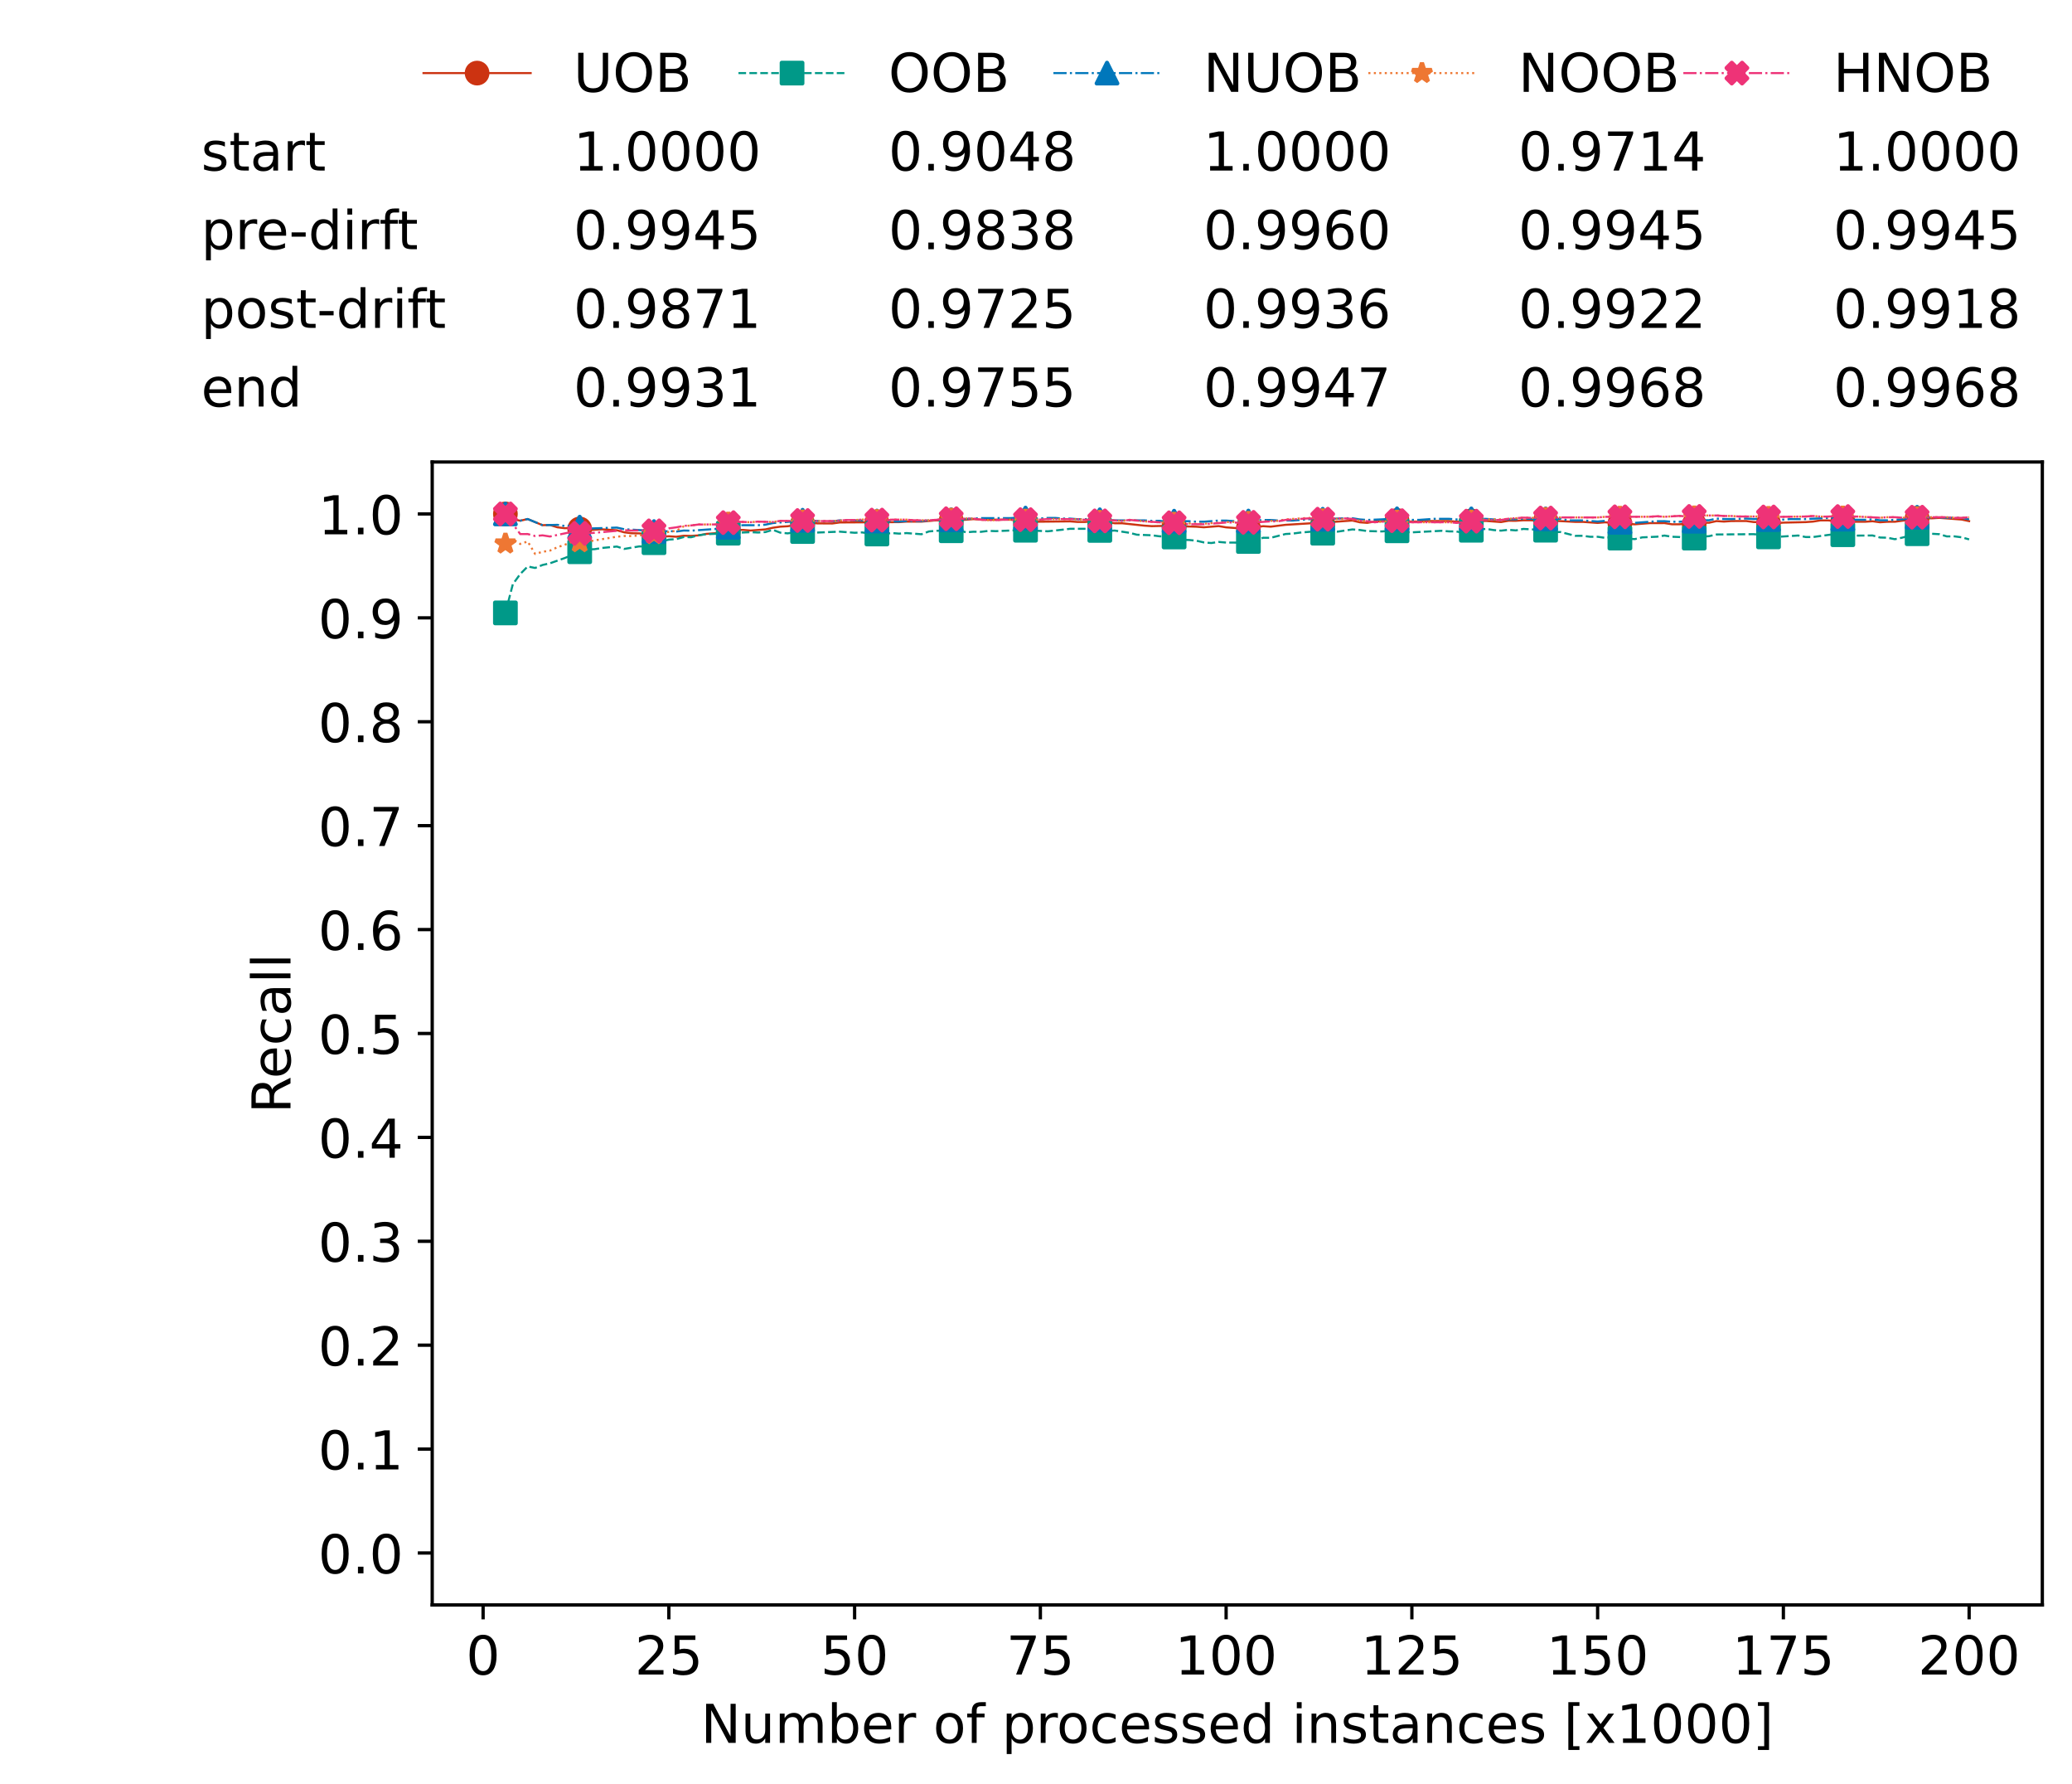 <?xml version="1.0" encoding="utf-8" standalone="no"?>
<!DOCTYPE svg PUBLIC "-//W3C//DTD SVG 1.1//EN"
  "http://www.w3.org/Graphics/SVG/1.1/DTD/svg11.dtd">
<!-- Created with matplotlib (https://matplotlib.org/) -->
<svg height="432.615pt" version="1.1" viewBox="0 0 502.65 432.615" width="502.65pt" xmlns="http://www.w3.org/2000/svg" xmlns:xlink="http://www.w3.org/1999/xlink">
 <defs>
  <style type="text/css">*{stroke-linecap:butt;stroke-linejoin:round;}</style>
 </defs>
 <g id="figure_1">
  <g id="patch_1">
   <path d="M 0 432.615 
L 502.65 432.615 
L 502.65 0 
L 0 0 
z
" style="fill:#ffffff;"/>
  </g>
  <g id="axes_1">
   <g id="patch_2">
    <path d="M 104.85 389.252 
L 495.45 389.252 
L 495.45 112.052 
L 104.85 112.052 
z
" style="fill:#ffffff;"/>
   </g>
   <g id="matplotlib.axis_1">
    <g id="xtick_1">
     <g id="line2d_1">
      <defs>
       <path d="M 0 0 
L 0 3.5 
" id="m927e4cd699" style="stroke:#000000;stroke-width:0.8;"/>
      </defs>
      <g>
       <use style="stroke:#000000;stroke-width:0.8;" x="117.197" xlink:href="#m927e4cd699" y="389.252"/>
      </g>
     </g>
     <g id="text_1">
      <!-- 0 -->
      <g transform="translate(113.061 406.13)scale(0.13 -0.13)">
       <defs>
        <path d="M 31.781 66.406 
Q 24.172 66.406 20.328 58.906 
Q 16.5 51.422 16.5 36.375 
Q 16.5 21.391 20.328 13.891 
Q 24.172 6.391 31.781 6.391 
Q 39.453 6.391 43.281 13.891 
Q 47.125 21.391 47.125 36.375 
Q 47.125 51.422 43.281 58.906 
Q 39.453 66.406 31.781 66.406 
z
M 31.781 74.219 
Q 44.047 74.219 50.516 64.516 
Q 56.984 54.828 56.984 36.375 
Q 56.984 17.969 50.516 8.266 
Q 44.047 -1.422 31.781 -1.422 
Q 19.531 -1.422 13.062 8.266 
Q 6.594 17.969 6.594 36.375 
Q 6.594 54.828 13.062 64.516 
Q 19.531 74.219 31.781 74.219 
z
" id="DejaVuSans-48"/>
       </defs>
       <use xlink:href="#DejaVuSans-48"/>
      </g>
     </g>
    </g>
    <g id="xtick_2">
     <g id="line2d_2">
      <g>
       <use style="stroke:#000000;stroke-width:0.8;" x="162.259" xlink:href="#m927e4cd699" y="389.252"/>
      </g>
     </g>
     <g id="text_2">
      <!-- 25 -->
      <g transform="translate(153.988 406.13)scale(0.13 -0.13)">
       <defs>
        <path d="M 19.188 8.297 
L 53.609 8.297 
L 53.609 0 
L 7.328 0 
L 7.328 8.297 
Q 12.938 14.109 22.625 23.891 
Q 32.328 33.688 34.812 36.531 
Q 39.547 41.844 41.422 45.531 
Q 43.312 49.219 43.312 52.781 
Q 43.312 58.594 39.234 62.25 
Q 35.156 65.922 28.609 65.922 
Q 23.969 65.922 18.812 64.312 
Q 13.672 62.703 7.812 59.422 
L 7.812 69.391 
Q 13.766 71.781 18.938 73 
Q 24.125 74.219 28.422 74.219 
Q 39.75 74.219 46.484 68.547 
Q 53.219 62.891 53.219 53.422 
Q 53.219 48.922 51.531 44.891 
Q 49.859 40.875 45.406 35.406 
Q 44.188 33.984 37.641 27.219 
Q 31.109 20.453 19.188 8.297 
z
" id="DejaVuSans-50"/>
        <path d="M 10.797 72.906 
L 49.516 72.906 
L 49.516 64.594 
L 19.828 64.594 
L 19.828 46.734 
Q 21.969 47.469 24.109 47.828 
Q 26.266 48.188 28.422 48.188 
Q 40.625 48.188 47.75 41.5 
Q 54.891 34.812 54.891 23.391 
Q 54.891 11.625 47.562 5.094 
Q 40.234 -1.422 26.906 -1.422 
Q 22.312 -1.422 17.547 -0.641 
Q 12.797 0.141 7.719 1.703 
L 7.719 11.625 
Q 12.109 9.234 16.797 8.062 
Q 21.484 6.891 26.703 6.891 
Q 35.156 6.891 40.078 11.328 
Q 45.016 15.766 45.016 23.391 
Q 45.016 31 40.078 35.438 
Q 35.156 39.891 26.703 39.891 
Q 22.75 39.891 18.812 39.016 
Q 14.891 38.141 10.797 36.281 
z
" id="DejaVuSans-53"/>
       </defs>
       <use xlink:href="#DejaVuSans-50"/>
       <use x="63.623" xlink:href="#DejaVuSans-53"/>
      </g>
     </g>
    </g>
    <g id="xtick_3">
     <g id="line2d_3">
      <g>
       <use style="stroke:#000000;stroke-width:0.8;" x="207.322" xlink:href="#m927e4cd699" y="389.252"/>
      </g>
     </g>
     <g id="text_3">
      <!-- 50 -->
      <g transform="translate(199.05 406.13)scale(0.13 -0.13)">
       <use xlink:href="#DejaVuSans-53"/>
       <use x="63.623" xlink:href="#DejaVuSans-48"/>
      </g>
     </g>
    </g>
    <g id="xtick_4">
     <g id="line2d_4">
      <g>
       <use style="stroke:#000000;stroke-width:0.8;" x="252.384" xlink:href="#m927e4cd699" y="389.252"/>
      </g>
     </g>
     <g id="text_4">
      <!-- 75 -->
      <g transform="translate(244.113 406.13)scale(0.13 -0.13)">
       <defs>
        <path d="M 8.203 72.906 
L 55.078 72.906 
L 55.078 68.703 
L 28.609 0 
L 18.312 0 
L 43.219 64.594 
L 8.203 64.594 
z
" id="DejaVuSans-55"/>
       </defs>
       <use xlink:href="#DejaVuSans-55"/>
       <use x="63.623" xlink:href="#DejaVuSans-53"/>
      </g>
     </g>
    </g>
    <g id="xtick_5">
     <g id="line2d_5">
      <g>
       <use style="stroke:#000000;stroke-width:0.8;" x="297.446" xlink:href="#m927e4cd699" y="389.252"/>
      </g>
     </g>
     <g id="text_5">
      <!-- 100 -->
      <g transform="translate(285.039 406.13)scale(0.13 -0.13)">
       <defs>
        <path d="M 12.406 8.297 
L 28.516 8.297 
L 28.516 63.922 
L 10.984 60.406 
L 10.984 69.391 
L 28.422 72.906 
L 38.281 72.906 
L 38.281 8.297 
L 54.391 8.297 
L 54.391 0 
L 12.406 0 
z
" id="DejaVuSans-49"/>
       </defs>
       <use xlink:href="#DejaVuSans-49"/>
       <use x="63.623" xlink:href="#DejaVuSans-48"/>
       <use x="127.246" xlink:href="#DejaVuSans-48"/>
      </g>
     </g>
    </g>
    <g id="xtick_6">
     <g id="line2d_6">
      <g>
       <use style="stroke:#000000;stroke-width:0.8;" x="342.509" xlink:href="#m927e4cd699" y="389.252"/>
      </g>
     </g>
     <g id="text_6">
      <!-- 125 -->
      <g transform="translate(330.102 406.13)scale(0.13 -0.13)">
       <use xlink:href="#DejaVuSans-49"/>
       <use x="63.623" xlink:href="#DejaVuSans-50"/>
       <use x="127.246" xlink:href="#DejaVuSans-53"/>
      </g>
     </g>
    </g>
    <g id="xtick_7">
     <g id="line2d_7">
      <g>
       <use style="stroke:#000000;stroke-width:0.8;" x="387.571" xlink:href="#m927e4cd699" y="389.252"/>
      </g>
     </g>
     <g id="text_7">
      <!-- 150 -->
      <g transform="translate(375.164 406.13)scale(0.13 -0.13)">
       <use xlink:href="#DejaVuSans-49"/>
       <use x="63.623" xlink:href="#DejaVuSans-53"/>
       <use x="127.246" xlink:href="#DejaVuSans-48"/>
      </g>
     </g>
    </g>
    <g id="xtick_8">
     <g id="line2d_8">
      <g>
       <use style="stroke:#000000;stroke-width:0.8;" x="432.633" xlink:href="#m927e4cd699" y="389.252"/>
      </g>
     </g>
     <g id="text_8">
      <!-- 175 -->
      <g transform="translate(420.226 406.13)scale(0.13 -0.13)">
       <use xlink:href="#DejaVuSans-49"/>
       <use x="63.623" xlink:href="#DejaVuSans-55"/>
       <use x="127.246" xlink:href="#DejaVuSans-53"/>
      </g>
     </g>
    </g>
    <g id="xtick_9">
     <g id="line2d_9">
      <g>
       <use style="stroke:#000000;stroke-width:0.8;" x="477.695" xlink:href="#m927e4cd699" y="389.252"/>
      </g>
     </g>
     <g id="text_9">
      <!-- 200 -->
      <g transform="translate(465.289 406.13)scale(0.13 -0.13)">
       <use xlink:href="#DejaVuSans-50"/>
       <use x="63.623" xlink:href="#DejaVuSans-48"/>
       <use x="127.246" xlink:href="#DejaVuSans-48"/>
      </g>
     </g>
    </g>
    <g id="text_10">
     <!-- Number of processed instances [x1000] -->
     <g transform="translate(170.025 422.711)scale(0.13 -0.13)">
      <defs>
       <path d="M 9.812 72.906 
L 23.094 72.906 
L 55.422 11.922 
L 55.422 72.906 
L 64.984 72.906 
L 64.984 0 
L 51.703 0 
L 19.391 60.984 
L 19.391 0 
L 9.812 0 
z
" id="DejaVuSans-78"/>
       <path d="M 8.5 21.578 
L 8.5 54.688 
L 17.484 54.688 
L 17.484 21.922 
Q 17.484 14.156 20.5 10.266 
Q 23.531 6.391 29.594 6.391 
Q 36.859 6.391 41.078 11.031 
Q 45.312 15.672 45.312 23.688 
L 45.312 54.688 
L 54.297 54.688 
L 54.297 0 
L 45.312 0 
L 45.312 8.406 
Q 42.047 3.422 37.719 1 
Q 33.406 -1.422 27.688 -1.422 
Q 18.266 -1.422 13.375 4.438 
Q 8.5 10.297 8.5 21.578 
z
M 31.109 56 
z
" id="DejaVuSans-117"/>
       <path d="M 52 44.188 
Q 55.375 50.25 60.062 53.125 
Q 64.75 56 71.094 56 
Q 79.641 56 84.281 50.016 
Q 88.922 44.047 88.922 33.016 
L 88.922 0 
L 79.891 0 
L 79.891 32.719 
Q 79.891 40.578 77.094 44.375 
Q 74.312 48.188 68.609 48.188 
Q 61.625 48.188 57.562 43.547 
Q 53.516 38.922 53.516 30.906 
L 53.516 0 
L 44.484 0 
L 44.484 32.719 
Q 44.484 40.625 41.703 44.406 
Q 38.922 48.188 33.109 48.188 
Q 26.219 48.188 22.156 43.531 
Q 18.109 38.875 18.109 30.906 
L 18.109 0 
L 9.078 0 
L 9.078 54.688 
L 18.109 54.688 
L 18.109 46.188 
Q 21.188 51.219 25.484 53.609 
Q 29.781 56 35.688 56 
Q 41.656 56 45.828 52.969 
Q 50 49.953 52 44.188 
z
" id="DejaVuSans-109"/>
       <path d="M 48.688 27.297 
Q 48.688 37.203 44.609 42.844 
Q 40.531 48.484 33.406 48.484 
Q 26.266 48.484 22.188 42.844 
Q 18.109 37.203 18.109 27.297 
Q 18.109 17.391 22.188 11.75 
Q 26.266 6.109 33.406 6.109 
Q 40.531 6.109 44.609 11.75 
Q 48.688 17.391 48.688 27.297 
z
M 18.109 46.391 
Q 20.953 51.266 25.266 53.625 
Q 29.594 56 35.594 56 
Q 45.562 56 51.781 48.094 
Q 58.016 40.188 58.016 27.297 
Q 58.016 14.406 51.781 6.484 
Q 45.562 -1.422 35.594 -1.422 
Q 29.594 -1.422 25.266 0.953 
Q 20.953 3.328 18.109 8.203 
L 18.109 0 
L 9.078 0 
L 9.078 75.984 
L 18.109 75.984 
z
" id="DejaVuSans-98"/>
       <path d="M 56.203 29.594 
L 56.203 25.203 
L 14.891 25.203 
Q 15.484 15.922 20.484 11.062 
Q 25.484 6.203 34.422 6.203 
Q 39.594 6.203 44.453 7.469 
Q 49.312 8.734 54.109 11.281 
L 54.109 2.781 
Q 49.266 0.734 44.188 -0.344 
Q 39.109 -1.422 33.891 -1.422 
Q 20.797 -1.422 13.156 6.188 
Q 5.516 13.812 5.516 26.812 
Q 5.516 40.234 12.766 48.109 
Q 20.016 56 32.328 56 
Q 43.359 56 49.781 48.891 
Q 56.203 41.797 56.203 29.594 
z
M 47.219 32.234 
Q 47.125 39.594 43.094 43.984 
Q 39.062 48.391 32.422 48.391 
Q 24.906 48.391 20.391 44.141 
Q 15.875 39.891 15.188 32.172 
z
" id="DejaVuSans-101"/>
       <path d="M 41.109 46.297 
Q 39.594 47.172 37.812 47.578 
Q 36.031 48 33.891 48 
Q 26.266 48 22.188 43.047 
Q 18.109 38.094 18.109 28.812 
L 18.109 0 
L 9.078 0 
L 9.078 54.688 
L 18.109 54.688 
L 18.109 46.188 
Q 20.953 51.172 25.484 53.578 
Q 30.031 56 36.531 56 
Q 37.453 56 38.578 55.875 
Q 39.703 55.766 41.062 55.516 
z
" id="DejaVuSans-114"/>
       <path id="DejaVuSans-32"/>
       <path d="M 30.609 48.391 
Q 23.391 48.391 19.188 42.75 
Q 14.984 37.109 14.984 27.297 
Q 14.984 17.484 19.156 11.844 
Q 23.344 6.203 30.609 6.203 
Q 37.797 6.203 41.984 11.859 
Q 46.188 17.531 46.188 27.297 
Q 46.188 37.016 41.984 42.703 
Q 37.797 48.391 30.609 48.391 
z
M 30.609 56 
Q 42.328 56 49.016 48.375 
Q 55.719 40.766 55.719 27.297 
Q 55.719 13.875 49.016 6.219 
Q 42.328 -1.422 30.609 -1.422 
Q 18.844 -1.422 12.172 6.219 
Q 5.516 13.875 5.516 27.297 
Q 5.516 40.766 12.172 48.375 
Q 18.844 56 30.609 56 
z
" id="DejaVuSans-111"/>
       <path d="M 37.109 75.984 
L 37.109 68.5 
L 28.516 68.5 
Q 23.688 68.5 21.797 66.547 
Q 19.922 64.594 19.922 59.516 
L 19.922 54.688 
L 34.719 54.688 
L 34.719 47.703 
L 19.922 47.703 
L 19.922 0 
L 10.891 0 
L 10.891 47.703 
L 2.297 47.703 
L 2.297 54.688 
L 10.891 54.688 
L 10.891 58.5 
Q 10.891 67.625 15.141 71.797 
Q 19.391 75.984 28.609 75.984 
z
" id="DejaVuSans-102"/>
       <path d="M 18.109 8.203 
L 18.109 -20.797 
L 9.078 -20.797 
L 9.078 54.688 
L 18.109 54.688 
L 18.109 46.391 
Q 20.953 51.266 25.266 53.625 
Q 29.594 56 35.594 56 
Q 45.562 56 51.781 48.094 
Q 58.016 40.188 58.016 27.297 
Q 58.016 14.406 51.781 6.484 
Q 45.562 -1.422 35.594 -1.422 
Q 29.594 -1.422 25.266 0.953 
Q 20.953 3.328 18.109 8.203 
z
M 48.688 27.297 
Q 48.688 37.203 44.609 42.844 
Q 40.531 48.484 33.406 48.484 
Q 26.266 48.484 22.188 42.844 
Q 18.109 37.203 18.109 27.297 
Q 18.109 17.391 22.188 11.75 
Q 26.266 6.109 33.406 6.109 
Q 40.531 6.109 44.609 11.75 
Q 48.688 17.391 48.688 27.297 
z
" id="DejaVuSans-112"/>
       <path d="M 48.781 52.594 
L 48.781 44.188 
Q 44.969 46.297 41.141 47.344 
Q 37.312 48.391 33.406 48.391 
Q 24.656 48.391 19.812 42.844 
Q 14.984 37.312 14.984 27.297 
Q 14.984 17.281 19.812 11.734 
Q 24.656 6.203 33.406 6.203 
Q 37.312 6.203 41.141 7.25 
Q 44.969 8.297 48.781 10.406 
L 48.781 2.094 
Q 45.016 0.344 40.984 -0.531 
Q 36.969 -1.422 32.422 -1.422 
Q 20.062 -1.422 12.781 6.344 
Q 5.516 14.109 5.516 27.297 
Q 5.516 40.672 12.859 48.328 
Q 20.219 56 33.016 56 
Q 37.156 56 41.109 55.141 
Q 45.062 54.297 48.781 52.594 
z
" id="DejaVuSans-99"/>
       <path d="M 44.281 53.078 
L 44.281 44.578 
Q 40.484 46.531 36.375 47.5 
Q 32.281 48.484 27.875 48.484 
Q 21.188 48.484 17.844 46.438 
Q 14.5 44.391 14.5 40.281 
Q 14.5 37.156 16.891 35.375 
Q 19.281 33.594 26.516 31.984 
L 29.594 31.297 
Q 39.156 29.25 43.188 25.516 
Q 47.219 21.781 47.219 15.094 
Q 47.219 7.469 41.188 3.016 
Q 35.156 -1.422 24.609 -1.422 
Q 20.219 -1.422 15.453 -0.562 
Q 10.688 0.297 5.422 2 
L 5.422 11.281 
Q 10.406 8.688 15.234 7.391 
Q 20.062 6.109 24.812 6.109 
Q 31.156 6.109 34.562 8.281 
Q 37.984 10.453 37.984 14.406 
Q 37.984 18.062 35.516 20.016 
Q 33.062 21.969 24.703 23.781 
L 21.578 24.516 
Q 13.234 26.266 9.516 29.906 
Q 5.812 33.547 5.812 39.891 
Q 5.812 47.609 11.281 51.797 
Q 16.75 56 26.812 56 
Q 31.781 56 36.172 55.266 
Q 40.578 54.547 44.281 53.078 
z
" id="DejaVuSans-115"/>
       <path d="M 45.406 46.391 
L 45.406 75.984 
L 54.391 75.984 
L 54.391 0 
L 45.406 0 
L 45.406 8.203 
Q 42.578 3.328 38.25 0.953 
Q 33.938 -1.422 27.875 -1.422 
Q 17.969 -1.422 11.734 6.484 
Q 5.516 14.406 5.516 27.297 
Q 5.516 40.188 11.734 48.094 
Q 17.969 56 27.875 56 
Q 33.938 56 38.25 53.625 
Q 42.578 51.266 45.406 46.391 
z
M 14.797 27.297 
Q 14.797 17.391 18.875 11.75 
Q 22.953 6.109 30.078 6.109 
Q 37.203 6.109 41.297 11.75 
Q 45.406 17.391 45.406 27.297 
Q 45.406 37.203 41.297 42.844 
Q 37.203 48.484 30.078 48.484 
Q 22.953 48.484 18.875 42.844 
Q 14.797 37.203 14.797 27.297 
z
" id="DejaVuSans-100"/>
       <path d="M 9.422 54.688 
L 18.406 54.688 
L 18.406 0 
L 9.422 0 
z
M 9.422 75.984 
L 18.406 75.984 
L 18.406 64.594 
L 9.422 64.594 
z
" id="DejaVuSans-105"/>
       <path d="M 54.891 33.016 
L 54.891 0 
L 45.906 0 
L 45.906 32.719 
Q 45.906 40.484 42.875 44.328 
Q 39.844 48.188 33.797 48.188 
Q 26.516 48.188 22.312 43.547 
Q 18.109 38.922 18.109 30.906 
L 18.109 0 
L 9.078 0 
L 9.078 54.688 
L 18.109 54.688 
L 18.109 46.188 
Q 21.344 51.125 25.703 53.562 
Q 30.078 56 35.797 56 
Q 45.219 56 50.047 50.172 
Q 54.891 44.344 54.891 33.016 
z
" id="DejaVuSans-110"/>
       <path d="M 18.312 70.219 
L 18.312 54.688 
L 36.812 54.688 
L 36.812 47.703 
L 18.312 47.703 
L 18.312 18.016 
Q 18.312 11.328 20.141 9.422 
Q 21.969 7.516 27.594 7.516 
L 36.812 7.516 
L 36.812 0 
L 27.594 0 
Q 17.188 0 13.234 3.875 
Q 9.281 7.766 9.281 18.016 
L 9.281 47.703 
L 2.688 47.703 
L 2.688 54.688 
L 9.281 54.688 
L 9.281 70.219 
z
" id="DejaVuSans-116"/>
       <path d="M 34.281 27.484 
Q 23.391 27.484 19.188 25 
Q 14.984 22.516 14.984 16.5 
Q 14.984 11.719 18.141 8.906 
Q 21.297 6.109 26.703 6.109 
Q 34.188 6.109 38.703 11.406 
Q 43.219 16.703 43.219 25.484 
L 43.219 27.484 
z
M 52.203 31.203 
L 52.203 0 
L 43.219 0 
L 43.219 8.297 
Q 40.141 3.328 35.547 0.953 
Q 30.953 -1.422 24.312 -1.422 
Q 15.922 -1.422 10.953 3.297 
Q 6 8.016 6 15.922 
Q 6 25.141 12.172 29.828 
Q 18.359 34.516 30.609 34.516 
L 43.219 34.516 
L 43.219 35.406 
Q 43.219 41.609 39.141 45 
Q 35.062 48.391 27.688 48.391 
Q 23 48.391 18.547 47.266 
Q 14.109 46.141 10.016 43.891 
L 10.016 52.203 
Q 14.938 54.109 19.578 55.047 
Q 24.219 56 28.609 56 
Q 40.484 56 46.344 49.844 
Q 52.203 43.703 52.203 31.203 
z
" id="DejaVuSans-97"/>
       <path d="M 8.594 75.984 
L 29.297 75.984 
L 29.297 69 
L 17.578 69 
L 17.578 -6.203 
L 29.297 -6.203 
L 29.297 -13.188 
L 8.594 -13.188 
z
" id="DejaVuSans-91"/>
       <path d="M 54.891 54.688 
L 35.109 28.078 
L 55.906 0 
L 45.312 0 
L 29.391 21.484 
L 13.484 0 
L 2.875 0 
L 24.125 28.609 
L 4.688 54.688 
L 15.281 54.688 
L 29.781 35.203 
L 44.281 54.688 
z
" id="DejaVuSans-120"/>
       <path d="M 30.422 75.984 
L 30.422 -13.188 
L 9.719 -13.188 
L 9.719 -6.203 
L 21.391 -6.203 
L 21.391 69 
L 9.719 69 
L 9.719 75.984 
z
" id="DejaVuSans-93"/>
      </defs>
      <use xlink:href="#DejaVuSans-78"/>
      <use x="74.805" xlink:href="#DejaVuSans-117"/>
      <use x="138.184" xlink:href="#DejaVuSans-109"/>
      <use x="235.596" xlink:href="#DejaVuSans-98"/>
      <use x="299.072" xlink:href="#DejaVuSans-101"/>
      <use x="360.596" xlink:href="#DejaVuSans-114"/>
      <use x="401.709" xlink:href="#DejaVuSans-32"/>
      <use x="433.496" xlink:href="#DejaVuSans-111"/>
      <use x="494.678" xlink:href="#DejaVuSans-102"/>
      <use x="529.883" xlink:href="#DejaVuSans-32"/>
      <use x="561.67" xlink:href="#DejaVuSans-112"/>
      <use x="625.146" xlink:href="#DejaVuSans-114"/>
      <use x="664.01" xlink:href="#DejaVuSans-111"/>
      <use x="725.191" xlink:href="#DejaVuSans-99"/>
      <use x="780.172" xlink:href="#DejaVuSans-101"/>
      <use x="841.695" xlink:href="#DejaVuSans-115"/>
      <use x="893.795" xlink:href="#DejaVuSans-115"/>
      <use x="945.895" xlink:href="#DejaVuSans-101"/>
      <use x="1007.418" xlink:href="#DejaVuSans-100"/>
      <use x="1070.895" xlink:href="#DejaVuSans-32"/>
      <use x="1102.682" xlink:href="#DejaVuSans-105"/>
      <use x="1130.465" xlink:href="#DejaVuSans-110"/>
      <use x="1193.844" xlink:href="#DejaVuSans-115"/>
      <use x="1245.943" xlink:href="#DejaVuSans-116"/>
      <use x="1285.152" xlink:href="#DejaVuSans-97"/>
      <use x="1346.432" xlink:href="#DejaVuSans-110"/>
      <use x="1409.811" xlink:href="#DejaVuSans-99"/>
      <use x="1464.791" xlink:href="#DejaVuSans-101"/>
      <use x="1526.314" xlink:href="#DejaVuSans-115"/>
      <use x="1578.414" xlink:href="#DejaVuSans-32"/>
      <use x="1610.201" xlink:href="#DejaVuSans-91"/>
      <use x="1649.215" xlink:href="#DejaVuSans-120"/>
      <use x="1708.395" xlink:href="#DejaVuSans-49"/>
      <use x="1772.018" xlink:href="#DejaVuSans-48"/>
      <use x="1835.641" xlink:href="#DejaVuSans-48"/>
      <use x="1899.264" xlink:href="#DejaVuSans-48"/>
      <use x="1962.887" xlink:href="#DejaVuSans-93"/>
     </g>
    </g>
   </g>
   <g id="matplotlib.axis_2">
    <g id="ytick_1">
     <g id="line2d_10">
      <defs>
       <path d="M 0 0 
L -3.5 0 
" id="md20ceeb30a" style="stroke:#000000;stroke-width:0.8;"/>
      </defs>
      <g>
       <use style="stroke:#000000;stroke-width:0.8;" x="104.85" xlink:href="#md20ceeb30a" y="376.652"/>
      </g>
     </g>
     <g id="text_11">
      <!-- 0.0 -->
      <g transform="translate(77.176 381.591)scale(0.13 -0.13)">
       <defs>
        <path d="M 10.688 12.406 
L 21 12.406 
L 21 0 
L 10.688 0 
z
" id="DejaVuSans-46"/>
       </defs>
       <use xlink:href="#DejaVuSans-48"/>
       <use x="63.623" xlink:href="#DejaVuSans-46"/>
       <use x="95.41" xlink:href="#DejaVuSans-48"/>
      </g>
     </g>
    </g>
    <g id="ytick_2">
     <g id="line2d_11">
      <g>
       <use style="stroke:#000000;stroke-width:0.8;" x="104.85" xlink:href="#md20ceeb30a" y="351.452"/>
      </g>
     </g>
     <g id="text_12">
      <!-- 0.1 -->
      <g transform="translate(77.176 356.391)scale(0.13 -0.13)">
       <use xlink:href="#DejaVuSans-48"/>
       <use x="63.623" xlink:href="#DejaVuSans-46"/>
       <use x="95.41" xlink:href="#DejaVuSans-49"/>
      </g>
     </g>
    </g>
    <g id="ytick_3">
     <g id="line2d_12">
      <g>
       <use style="stroke:#000000;stroke-width:0.8;" x="104.85" xlink:href="#md20ceeb30a" y="326.252"/>
      </g>
     </g>
     <g id="text_13">
      <!-- 0.2 -->
      <g transform="translate(77.176 331.191)scale(0.13 -0.13)">
       <use xlink:href="#DejaVuSans-48"/>
       <use x="63.623" xlink:href="#DejaVuSans-46"/>
       <use x="95.41" xlink:href="#DejaVuSans-50"/>
      </g>
     </g>
    </g>
    <g id="ytick_4">
     <g id="line2d_13">
      <g>
       <use style="stroke:#000000;stroke-width:0.8;" x="104.85" xlink:href="#md20ceeb30a" y="301.052"/>
      </g>
     </g>
     <g id="text_14">
      <!-- 0.3 -->
      <g transform="translate(77.176 305.991)scale(0.13 -0.13)">
       <defs>
        <path d="M 40.578 39.312 
Q 47.656 37.797 51.625 33 
Q 55.609 28.219 55.609 21.188 
Q 55.609 10.406 48.188 4.484 
Q 40.766 -1.422 27.094 -1.422 
Q 22.516 -1.422 17.656 -0.516 
Q 12.797 0.391 7.625 2.203 
L 7.625 11.719 
Q 11.719 9.328 16.594 8.109 
Q 21.484 6.891 26.812 6.891 
Q 36.078 6.891 40.938 10.547 
Q 45.797 14.203 45.797 21.188 
Q 45.797 27.641 41.281 31.266 
Q 36.766 34.906 28.719 34.906 
L 20.219 34.906 
L 20.219 43.016 
L 29.109 43.016 
Q 36.375 43.016 40.234 45.922 
Q 44.094 48.828 44.094 54.297 
Q 44.094 59.906 40.109 62.906 
Q 36.141 65.922 28.719 65.922 
Q 24.656 65.922 20.016 65.031 
Q 15.375 64.156 9.812 62.312 
L 9.812 71.094 
Q 15.438 72.656 20.344 73.438 
Q 25.25 74.219 29.594 74.219 
Q 40.828 74.219 47.359 69.109 
Q 53.906 64.016 53.906 55.328 
Q 53.906 49.266 50.438 45.094 
Q 46.969 40.922 40.578 39.312 
z
" id="DejaVuSans-51"/>
       </defs>
       <use xlink:href="#DejaVuSans-48"/>
       <use x="63.623" xlink:href="#DejaVuSans-46"/>
       <use x="95.41" xlink:href="#DejaVuSans-51"/>
      </g>
     </g>
    </g>
    <g id="ytick_5">
     <g id="line2d_14">
      <g>
       <use style="stroke:#000000;stroke-width:0.8;" x="104.85" xlink:href="#md20ceeb30a" y="275.852"/>
      </g>
     </g>
     <g id="text_15">
      <!-- 0.4 -->
      <g transform="translate(77.176 280.791)scale(0.13 -0.13)">
       <defs>
        <path d="M 37.797 64.312 
L 12.891 25.391 
L 37.797 25.391 
z
M 35.203 72.906 
L 47.609 72.906 
L 47.609 25.391 
L 58.016 25.391 
L 58.016 17.188 
L 47.609 17.188 
L 47.609 0 
L 37.797 0 
L 37.797 17.188 
L 4.891 17.188 
L 4.891 26.703 
z
" id="DejaVuSans-52"/>
       </defs>
       <use xlink:href="#DejaVuSans-48"/>
       <use x="63.623" xlink:href="#DejaVuSans-46"/>
       <use x="95.41" xlink:href="#DejaVuSans-52"/>
      </g>
     </g>
    </g>
    <g id="ytick_6">
     <g id="line2d_15">
      <g>
       <use style="stroke:#000000;stroke-width:0.8;" x="104.85" xlink:href="#md20ceeb30a" y="250.652"/>
      </g>
     </g>
     <g id="text_16">
      <!-- 0.5 -->
      <g transform="translate(77.176 255.591)scale(0.13 -0.13)">
       <use xlink:href="#DejaVuSans-48"/>
       <use x="63.623" xlink:href="#DejaVuSans-46"/>
       <use x="95.41" xlink:href="#DejaVuSans-53"/>
      </g>
     </g>
    </g>
    <g id="ytick_7">
     <g id="line2d_16">
      <g>
       <use style="stroke:#000000;stroke-width:0.8;" x="104.85" xlink:href="#md20ceeb30a" y="225.452"/>
      </g>
     </g>
     <g id="text_17">
      <!-- 0.6 -->
      <g transform="translate(77.176 230.391)scale(0.13 -0.13)">
       <defs>
        <path d="M 33.016 40.375 
Q 26.375 40.375 22.484 35.828 
Q 18.609 31.297 18.609 23.391 
Q 18.609 15.531 22.484 10.953 
Q 26.375 6.391 33.016 6.391 
Q 39.656 6.391 43.531 10.953 
Q 47.406 15.531 47.406 23.391 
Q 47.406 31.297 43.531 35.828 
Q 39.656 40.375 33.016 40.375 
z
M 52.594 71.297 
L 52.594 62.312 
Q 48.875 64.062 45.094 64.984 
Q 41.312 65.922 37.594 65.922 
Q 27.828 65.922 22.672 59.328 
Q 17.531 52.734 16.797 39.406 
Q 19.672 43.656 24.016 45.922 
Q 28.375 48.188 33.594 48.188 
Q 44.578 48.188 50.953 41.516 
Q 57.328 34.859 57.328 23.391 
Q 57.328 12.156 50.688 5.359 
Q 44.047 -1.422 33.016 -1.422 
Q 20.359 -1.422 13.672 8.266 
Q 6.984 17.969 6.984 36.375 
Q 6.984 53.656 15.188 63.938 
Q 23.391 74.219 37.203 74.219 
Q 40.922 74.219 44.703 73.484 
Q 48.484 72.75 52.594 71.297 
z
" id="DejaVuSans-54"/>
       </defs>
       <use xlink:href="#DejaVuSans-48"/>
       <use x="63.623" xlink:href="#DejaVuSans-46"/>
       <use x="95.41" xlink:href="#DejaVuSans-54"/>
      </g>
     </g>
    </g>
    <g id="ytick_8">
     <g id="line2d_17">
      <g>
       <use style="stroke:#000000;stroke-width:0.8;" x="104.85" xlink:href="#md20ceeb30a" y="200.252"/>
      </g>
     </g>
     <g id="text_18">
      <!-- 0.7 -->
      <g transform="translate(77.176 205.191)scale(0.13 -0.13)">
       <use xlink:href="#DejaVuSans-48"/>
       <use x="63.623" xlink:href="#DejaVuSans-46"/>
       <use x="95.41" xlink:href="#DejaVuSans-55"/>
      </g>
     </g>
    </g>
    <g id="ytick_9">
     <g id="line2d_18">
      <g>
       <use style="stroke:#000000;stroke-width:0.8;" x="104.85" xlink:href="#md20ceeb30a" y="175.052"/>
      </g>
     </g>
     <g id="text_19">
      <!-- 0.8 -->
      <g transform="translate(77.176 179.991)scale(0.13 -0.13)">
       <defs>
        <path d="M 31.781 34.625 
Q 24.75 34.625 20.719 30.859 
Q 16.703 27.094 16.703 20.516 
Q 16.703 13.922 20.719 10.156 
Q 24.75 6.391 31.781 6.391 
Q 38.812 6.391 42.859 10.172 
Q 46.922 13.969 46.922 20.516 
Q 46.922 27.094 42.891 30.859 
Q 38.875 34.625 31.781 34.625 
z
M 21.922 38.812 
Q 15.578 40.375 12.031 44.719 
Q 8.5 49.078 8.5 55.328 
Q 8.5 64.062 14.719 69.141 
Q 20.953 74.219 31.781 74.219 
Q 42.672 74.219 48.875 69.141 
Q 55.078 64.062 55.078 55.328 
Q 55.078 49.078 51.531 44.719 
Q 48 40.375 41.703 38.812 
Q 48.828 37.156 52.797 32.312 
Q 56.781 27.484 56.781 20.516 
Q 56.781 9.906 50.312 4.234 
Q 43.844 -1.422 31.781 -1.422 
Q 19.734 -1.422 13.25 4.234 
Q 6.781 9.906 6.781 20.516 
Q 6.781 27.484 10.781 32.312 
Q 14.797 37.156 21.922 38.812 
z
M 18.312 54.391 
Q 18.312 48.734 21.844 45.562 
Q 25.391 42.391 31.781 42.391 
Q 38.141 42.391 41.719 45.562 
Q 45.312 48.734 45.312 54.391 
Q 45.312 60.062 41.719 63.234 
Q 38.141 66.406 31.781 66.406 
Q 25.391 66.406 21.844 63.234 
Q 18.312 60.062 18.312 54.391 
z
" id="DejaVuSans-56"/>
       </defs>
       <use xlink:href="#DejaVuSans-48"/>
       <use x="63.623" xlink:href="#DejaVuSans-46"/>
       <use x="95.41" xlink:href="#DejaVuSans-56"/>
      </g>
     </g>
    </g>
    <g id="ytick_10">
     <g id="line2d_19">
      <g>
       <use style="stroke:#000000;stroke-width:0.8;" x="104.85" xlink:href="#md20ceeb30a" y="149.852"/>
      </g>
     </g>
     <g id="text_20">
      <!-- 0.9 -->
      <g transform="translate(77.176 154.791)scale(0.13 -0.13)">
       <defs>
        <path d="M 10.984 1.516 
L 10.984 10.5 
Q 14.703 8.734 18.5 7.812 
Q 22.312 6.891 25.984 6.891 
Q 35.75 6.891 40.891 13.453 
Q 46.047 20.016 46.781 33.406 
Q 43.953 29.203 39.594 26.953 
Q 35.25 24.703 29.984 24.703 
Q 19.047 24.703 12.672 31.312 
Q 6.297 37.938 6.297 49.422 
Q 6.297 60.641 12.938 67.422 
Q 19.578 74.219 30.609 74.219 
Q 43.266 74.219 49.922 64.516 
Q 56.594 54.828 56.594 36.375 
Q 56.594 19.141 48.406 8.859 
Q 40.234 -1.422 26.422 -1.422 
Q 22.703 -1.422 18.891 -0.688 
Q 15.094 0.047 10.984 1.516 
z
M 30.609 32.422 
Q 37.25 32.422 41.125 36.953 
Q 45.016 41.5 45.016 49.422 
Q 45.016 57.281 41.125 61.844 
Q 37.25 66.406 30.609 66.406 
Q 23.969 66.406 20.094 61.844 
Q 16.219 57.281 16.219 49.422 
Q 16.219 41.5 20.094 36.953 
Q 23.969 32.422 30.609 32.422 
z
" id="DejaVuSans-57"/>
       </defs>
       <use xlink:href="#DejaVuSans-48"/>
       <use x="63.623" xlink:href="#DejaVuSans-46"/>
       <use x="95.41" xlink:href="#DejaVuSans-57"/>
      </g>
     </g>
    </g>
    <g id="ytick_11">
     <g id="line2d_20">
      <g>
       <use style="stroke:#000000;stroke-width:0.8;" x="104.85" xlink:href="#md20ceeb30a" y="124.652"/>
      </g>
     </g>
     <g id="text_21">
      <!-- 1.0 -->
      <g transform="translate(77.176 129.591)scale(0.13 -0.13)">
       <use xlink:href="#DejaVuSans-49"/>
       <use x="63.623" xlink:href="#DejaVuSans-46"/>
       <use x="95.41" xlink:href="#DejaVuSans-48"/>
      </g>
     </g>
    </g>
    <g id="text_22">
     <!-- Recall -->
     <g transform="translate(70.472 270.044)rotate(-90)scale(0.13 -0.13)">
      <defs>
       <path d="M 44.391 34.188 
Q 47.562 33.109 50.562 29.594 
Q 53.562 26.078 56.594 19.922 
L 66.609 0 
L 56 0 
L 46.688 18.703 
Q 43.062 26.031 39.672 28.422 
Q 36.281 30.812 30.422 30.812 
L 19.672 30.812 
L 19.672 0 
L 9.812 0 
L 9.812 72.906 
L 32.078 72.906 
Q 44.578 72.906 50.734 67.672 
Q 56.891 62.453 56.891 51.906 
Q 56.891 45.016 53.688 40.469 
Q 50.484 35.938 44.391 34.188 
z
M 19.672 64.797 
L 19.672 38.922 
L 32.078 38.922 
Q 39.203 38.922 42.844 42.219 
Q 46.484 45.516 46.484 51.906 
Q 46.484 58.297 42.844 61.547 
Q 39.203 64.797 32.078 64.797 
z
" id="DejaVuSans-82"/>
       <path d="M 9.422 75.984 
L 18.406 75.984 
L 18.406 0 
L 9.422 0 
z
" id="DejaVuSans-108"/>
      </defs>
      <use xlink:href="#DejaVuSans-82"/>
      <use x="64.982" xlink:href="#DejaVuSans-101"/>
      <use x="126.506" xlink:href="#DejaVuSans-99"/>
      <use x="181.486" xlink:href="#DejaVuSans-97"/>
      <use x="242.766" xlink:href="#DejaVuSans-108"/>
      <use x="270.549" xlink:href="#DejaVuSans-108"/>
     </g>
    </g>
   </g>
   <g id="line2d_21"/>
   <g id="line2d_22"/>
   <g id="line2d_23"/>
   <g id="line2d_24"/>
   <g id="line2d_25"/>
   <g id="line2d_26">
    <path clip-path="url(#p1e707ff42a)" d="M 122.605 124.652 
L 124.407 125.912 
L 126.21 126.292 
L 128.012 125.882 
L 131.617 127.375 
L 133.419 127.326 
L 135.222 127.891 
L 137.024 128.109 
L 138.827 128.013 
L 142.432 128.598 
L 146.037 128.377 
L 149.642 128.601 
L 151.444 129.11 
L 153.247 129.334 
L 155.049 129.358 
L 156.852 129.554 
L 158.654 129.943 
L 160.457 130.181 
L 162.259 130.061 
L 164.062 130.18 
L 165.864 129.937 
L 167.667 129.972 
L 169.469 129.853 
L 171.272 129.493 
L 174.877 129.22 
L 178.482 128.533 
L 180.284 128.523 
L 182.087 128.674 
L 185.692 128.397 
L 187.494 127.996 
L 189.297 127.737 
L 191.099 127.63 
L 196.507 126.799 
L 198.309 126.939 
L 201.914 126.962 
L 203.717 126.715 
L 218.137 126.631 
L 219.939 126.505 
L 223.544 126.514 
L 227.149 126.198 
L 232.557 126.183 
L 236.162 125.902 
L 237.964 126.037 
L 245.174 126.038 
L 246.976 126.306 
L 250.581 126.55 
L 259.594 126.45 
L 261.396 126.59 
L 263.199 126.59 
L 265.001 126.468 
L 266.804 126.734 
L 268.606 126.638 
L 270.409 126.909 
L 272.211 126.909 
L 277.619 127.488 
L 279.421 127.609 
L 283.026 127.532 
L 284.829 127.409 
L 286.631 127.641 
L 290.236 127.743 
L 292.039 127.881 
L 295.644 127.598 
L 297.446 127.903 
L 301.051 128.156 
L 306.459 127.619 
L 308.261 127.737 
L 311.866 127.286 
L 319.076 126.85 
L 320.879 126.987 
L 322.681 126.633 
L 328.089 126.246 
L 329.891 126.68 
L 331.694 126.81 
L 333.496 126.486 
L 337.101 126.233 
L 338.904 126.237 
L 340.706 126.491 
L 344.311 126.493 
L 346.114 126.366 
L 351.521 126.367 
L 353.324 126.519 
L 360.533 126.345 
L 364.138 126.619 
L 365.941 126.301 
L 367.743 126.307 
L 369.546 126.186 
L 371.348 126.186 
L 373.151 126.32 
L 374.953 126.196 
L 382.163 126.577 
L 383.966 126.573 
L 387.571 126.828 
L 389.373 126.676 
L 396.583 127.162 
L 400.188 126.878 
L 403.793 126.866 
L 405.596 127.156 
L 407.398 127.156 
L 409.201 127.022 
L 411.003 127.135 
L 412.806 126.782 
L 414.608 126.782 
L 416.411 126.38 
L 418.213 126.499 
L 420.016 126.373 
L 423.621 126.364 
L 425.423 126.614 
L 427.226 126.64 
L 429.028 126.882 
L 430.831 126.892 
L 432.633 126.754 
L 438.041 126.629 
L 439.843 126.503 
L 441.646 126.214 
L 443.448 126.214 
L 445.251 126.382 
L 447.053 126.397 
L 448.856 126.54 
L 452.461 126.54 
L 454.263 126.421 
L 456.066 126.668 
L 457.868 126.546 
L 459.671 126.543 
L 463.276 126.044 
L 465.078 125.681 
L 468.683 125.705 
L 470.485 125.601 
L 475.893 126.009 
L 477.695 126.391 
L 477.695 126.391 
" style="fill:none;stroke:#cc3311;stroke-linecap:square;stroke-width:0.5;"/>
    <defs>
     <path d="M 0 2.5 
C 0.663 2.5 1.299 2.237 1.768 1.768 
C 2.237 1.299 2.5 0.663 2.5 0 
C 2.5 -0.663 2.237 -1.299 1.768 -1.768 
C 1.299 -2.237 0.663 -2.5 0 -2.5 
C -0.663 -2.5 -1.299 -2.237 -1.768 -1.768 
C -2.237 -1.299 -2.5 -0.663 -2.5 0 
C -2.5 0.663 -2.237 1.299 -1.768 1.768 
C -1.299 2.237 -0.663 2.5 0 2.5 
z
" id="m8527d9a5b6" style="stroke:#cc3311;"/>
    </defs>
    <g clip-path="url(#p1e707ff42a)">
     <use style="fill:#cc3311;stroke:#cc3311;" x="122.605" xlink:href="#m8527d9a5b6" y="124.652"/>
     <use style="fill:#cc3311;stroke:#cc3311;" x="140.629" xlink:href="#m8527d9a5b6" y="128.29"/>
     <use style="fill:#cc3311;stroke:#cc3311;" x="158.654" xlink:href="#m8527d9a5b6" y="129.943"/>
     <use style="fill:#cc3311;stroke:#cc3311;" x="176.679" xlink:href="#m8527d9a5b6" y="128.9"/>
     <use style="fill:#cc3311;stroke:#cc3311;" x="194.704" xlink:href="#m8527d9a5b6" y="126.929"/>
     <use style="fill:#cc3311;stroke:#cc3311;" x="212.729" xlink:href="#m8527d9a5b6" y="126.743"/>
     <use style="fill:#cc3311;stroke:#cc3311;" x="230.754" xlink:href="#m8527d9a5b6" y="126.199"/>
     <use style="fill:#cc3311;stroke:#cc3311;" x="248.779" xlink:href="#m8527d9a5b6" y="126.428"/>
     <use style="fill:#cc3311;stroke:#cc3311;" x="266.804" xlink:href="#m8527d9a5b6" y="126.734"/>
     <use style="fill:#cc3311;stroke:#cc3311;" x="284.829" xlink:href="#m8527d9a5b6" y="127.409"/>
     <use style="fill:#cc3311;stroke:#cc3311;" x="302.854" xlink:href="#m8527d9a5b6" y="128.011"/>
     <use style="fill:#cc3311;stroke:#cc3311;" x="320.879" xlink:href="#m8527d9a5b6" y="126.987"/>
     <use style="fill:#cc3311;stroke:#cc3311;" x="338.904" xlink:href="#m8527d9a5b6" y="126.237"/>
     <use style="fill:#cc3311;stroke:#cc3311;" x="356.928" xlink:href="#m8527d9a5b6" y="126.345"/>
     <use style="fill:#cc3311;stroke:#cc3311;" x="374.953" xlink:href="#m8527d9a5b6" y="126.196"/>
     <use style="fill:#cc3311;stroke:#cc3311;" x="392.978" xlink:href="#m8527d9a5b6" y="126.916"/>
     <use style="fill:#cc3311;stroke:#cc3311;" x="411.003" xlink:href="#m8527d9a5b6" y="127.135"/>
     <use style="fill:#cc3311;stroke:#cc3311;" x="429.028" xlink:href="#m8527d9a5b6" y="126.882"/>
     <use style="fill:#cc3311;stroke:#cc3311;" x="447.053" xlink:href="#m8527d9a5b6" y="126.397"/>
     <use style="fill:#cc3311;stroke:#cc3311;" x="465.078" xlink:href="#m8527d9a5b6" y="125.681"/>
    </g>
   </g>
   <g id="line2d_27"/>
   <g id="line2d_28"/>
   <g id="line2d_29"/>
   <g id="line2d_30"/>
   <g id="line2d_31">
    <path clip-path="url(#p1e707ff42a)" d="M 122.605 148.652 
L 124.407 141.692 
L 126.21 139.212 
L 128.012 137.389 
L 129.815 137.749 
L 131.617 137.027 
L 133.419 136.618 
L 137.024 135.336 
L 140.629 133.814 
L 142.432 133.255 
L 144.234 133.199 
L 146.037 132.899 
L 149.642 132.557 
L 151.444 133.13 
L 155.049 132.522 
L 156.852 132.559 
L 158.654 131.619 
L 160.457 131.357 
L 162.259 130.877 
L 164.062 130.751 
L 165.864 130.25 
L 167.667 130.296 
L 169.469 129.82 
L 171.272 129.575 
L 174.877 129.413 
L 182.087 129.067 
L 183.889 129.158 
L 185.692 129.041 
L 187.494 128.503 
L 189.297 129.19 
L 191.099 129.362 
L 192.902 129.051 
L 194.704 128.911 
L 198.309 129.159 
L 203.717 128.943 
L 207.322 129.215 
L 209.124 129.132 
L 210.927 129.392 
L 212.729 129.51 
L 214.532 129.51 
L 216.334 129.279 
L 218.137 129.42 
L 219.939 129.291 
L 223.544 129.573 
L 225.347 128.892 
L 227.149 128.727 
L 230.754 128.723 
L 232.557 128.59 
L 234.359 129.1 
L 236.162 128.958 
L 237.964 128.989 
L 239.767 128.754 
L 241.569 128.823 
L 246.976 128.591 
L 248.779 128.595 
L 254.186 128.857 
L 257.791 128.464 
L 259.594 128.25 
L 263.199 128.251 
L 265.001 128.355 
L 266.804 128.638 
L 268.606 128.784 
L 270.409 128.677 
L 274.014 129.225 
L 275.816 129.688 
L 279.421 129.82 
L 281.224 130.064 
L 284.829 130.234 
L 286.631 130.937 
L 288.434 130.964 
L 290.236 131.139 
L 292.039 131.555 
L 293.841 131.701 
L 295.644 131.436 
L 297.446 131.592 
L 301.051 131.604 
L 304.656 130.963 
L 306.459 130.421 
L 308.261 130.438 
L 311.866 129.515 
L 313.669 129.406 
L 315.471 129.164 
L 319.076 128.869 
L 320.879 129.312 
L 322.681 128.815 
L 324.484 128.944 
L 328.089 128.402 
L 329.891 128.54 
L 331.694 128.8 
L 335.299 128.889 
L 337.101 128.733 
L 338.904 128.737 
L 340.706 128.991 
L 342.509 129.113 
L 349.719 128.736 
L 351.521 128.878 
L 353.324 128.904 
L 355.126 129.283 
L 356.928 128.598 
L 360.533 128.27 
L 362.336 128.559 
L 364.138 128.699 
L 365.941 128.497 
L 367.743 128.644 
L 369.546 128.281 
L 374.953 128.58 
L 376.756 129.032 
L 378.558 129.035 
L 382.163 129.955 
L 383.966 129.951 
L 385.768 130.187 
L 387.571 130.182 
L 389.373 130.446 
L 391.176 130.26 
L 392.978 130.502 
L 396.583 130.752 
L 398.386 130.33 
L 401.991 130.17 
L 403.793 129.89 
L 405.596 130.179 
L 407.398 130.243 
L 409.201 130.517 
L 411.003 130.502 
L 412.806 130.162 
L 414.608 130.036 
L 416.411 129.631 
L 425.423 129.556 
L 427.226 129.721 
L 429.028 130.205 
L 430.831 130.225 
L 436.238 129.881 
L 438.041 130.246 
L 439.843 130.245 
L 443.448 129.749 
L 445.251 129.543 
L 447.053 129.687 
L 448.856 129.463 
L 450.658 129.902 
L 454.263 129.868 
L 456.066 130.362 
L 457.868 130.414 
L 459.671 130.775 
L 461.473 130.394 
L 465.078 129.442 
L 466.881 129.348 
L 470.485 129.562 
L 472.288 130.098 
L 474.09 130.084 
L 475.893 130.313 
L 477.695 130.822 
L 477.695 130.822 
" style="fill:none;stroke:#009988;stroke-dasharray:1.85,0.8;stroke-dashoffset:0;stroke-width:0.5;"/>
    <defs>
     <path d="M -2.5 2.5 
L 2.5 2.5 
L 2.5 -2.5 
L -2.5 -2.5 
z
" id="md6caa41dac" style="stroke:#009988;stroke-linejoin:miter;"/>
    </defs>
    <g clip-path="url(#p1e707ff42a)">
     <use style="fill:#009988;stroke:#009988;stroke-linejoin:miter;" x="122.605" xlink:href="#md6caa41dac" y="148.652"/>
     <use style="fill:#009988;stroke:#009988;stroke-linejoin:miter;" x="140.629" xlink:href="#md6caa41dac" y="133.814"/>
     <use style="fill:#009988;stroke:#009988;stroke-linejoin:miter;" x="158.654" xlink:href="#md6caa41dac" y="131.619"/>
     <use style="fill:#009988;stroke:#009988;stroke-linejoin:miter;" x="176.679" xlink:href="#md6caa41dac" y="129.307"/>
     <use style="fill:#009988;stroke:#009988;stroke-linejoin:miter;" x="194.704" xlink:href="#md6caa41dac" y="128.911"/>
     <use style="fill:#009988;stroke:#009988;stroke-linejoin:miter;" x="212.729" xlink:href="#md6caa41dac" y="129.51"/>
     <use style="fill:#009988;stroke:#009988;stroke-linejoin:miter;" x="230.754" xlink:href="#md6caa41dac" y="128.723"/>
     <use style="fill:#009988;stroke:#009988;stroke-linejoin:miter;" x="248.779" xlink:href="#md6caa41dac" y="128.595"/>
     <use style="fill:#009988;stroke:#009988;stroke-linejoin:miter;" x="266.804" xlink:href="#md6caa41dac" y="128.638"/>
     <use style="fill:#009988;stroke:#009988;stroke-linejoin:miter;" x="284.829" xlink:href="#md6caa41dac" y="130.234"/>
     <use style="fill:#009988;stroke:#009988;stroke-linejoin:miter;" x="302.854" xlink:href="#md6caa41dac" y="131.327"/>
     <use style="fill:#009988;stroke:#009988;stroke-linejoin:miter;" x="320.879" xlink:href="#md6caa41dac" y="129.312"/>
     <use style="fill:#009988;stroke:#009988;stroke-linejoin:miter;" x="338.904" xlink:href="#md6caa41dac" y="128.737"/>
     <use style="fill:#009988;stroke:#009988;stroke-linejoin:miter;" x="356.928" xlink:href="#md6caa41dac" y="128.598"/>
     <use style="fill:#009988;stroke:#009988;stroke-linejoin:miter;" x="374.953" xlink:href="#md6caa41dac" y="128.58"/>
     <use style="fill:#009988;stroke:#009988;stroke-linejoin:miter;" x="392.978" xlink:href="#md6caa41dac" y="130.502"/>
     <use style="fill:#009988;stroke:#009988;stroke-linejoin:miter;" x="411.003" xlink:href="#md6caa41dac" y="130.502"/>
     <use style="fill:#009988;stroke:#009988;stroke-linejoin:miter;" x="429.028" xlink:href="#md6caa41dac" y="130.205"/>
     <use style="fill:#009988;stroke:#009988;stroke-linejoin:miter;" x="447.053" xlink:href="#md6caa41dac" y="129.687"/>
     <use style="fill:#009988;stroke:#009988;stroke-linejoin:miter;" x="465.078" xlink:href="#md6caa41dac" y="129.442"/>
    </g>
   </g>
   <g id="line2d_32"/>
   <g id="line2d_33"/>
   <g id="line2d_34"/>
   <g id="line2d_35"/>
   <g id="line2d_36">
    <path clip-path="url(#p1e707ff42a)" d="M 122.605 124.652 
L 124.407 125.912 
L 126.21 126.292 
L 128.012 125.882 
L 131.617 127.375 
L 135.222 127.291 
L 137.024 127.576 
L 138.827 127.533 
L 142.432 128.198 
L 149.642 127.956 
L 151.444 128.355 
L 156.852 128.663 
L 158.654 128.922 
L 160.457 128.918 
L 162.259 128.798 
L 164.062 128.916 
L 165.864 128.674 
L 167.667 128.709 
L 174.877 128.197 
L 178.482 127.51 
L 180.284 127.378 
L 183.889 127.382 
L 185.692 127.25 
L 187.494 126.86 
L 192.902 126.433 
L 194.704 126.173 
L 200.112 126.448 
L 201.914 126.448 
L 203.717 126.201 
L 209.124 126.23 
L 210.927 126.36 
L 214.532 126.36 
L 216.334 126.492 
L 218.137 126.498 
L 219.939 126.372 
L 223.544 126.377 
L 227.149 126.061 
L 230.754 126.063 
L 237.964 125.656 
L 245.174 125.657 
L 246.976 125.527 
L 250.581 125.771 
L 252.384 125.751 
L 254.186 125.615 
L 255.989 125.615 
L 257.791 125.765 
L 259.594 125.778 
L 261.396 125.918 
L 263.199 125.918 
L 265.001 125.797 
L 266.804 126.062 
L 268.606 126.075 
L 270.409 126.21 
L 277.619 126.211 
L 279.421 126.332 
L 281.224 126.311 
L 283.026 126.523 
L 284.829 126.401 
L 288.434 126.411 
L 290.236 126.534 
L 292.039 126.534 
L 295.644 126.252 
L 297.446 126.26 
L 301.051 126.513 
L 306.459 126.112 
L 308.261 126.112 
L 310.064 126.239 
L 313.669 126.252 
L 319.076 125.797 
L 320.879 125.933 
L 326.286 125.69 
L 328.089 125.69 
L 329.891 125.979 
L 331.694 126.109 
L 335.299 125.957 
L 337.101 125.829 
L 338.904 125.832 
L 340.706 126.087 
L 344.311 126.087 
L 347.916 125.831 
L 351.521 125.831 
L 353.324 125.983 
L 355.126 125.983 
L 356.928 125.846 
L 360.533 125.846 
L 364.138 126.12 
L 365.941 125.947 
L 367.743 125.953 
L 369.546 125.832 
L 371.348 125.832 
L 373.151 125.966 
L 376.756 125.823 
L 378.558 125.823 
L 380.361 126.225 
L 383.966 126.225 
L 387.571 126.48 
L 389.373 126.328 
L 392.978 126.673 
L 394.781 126.673 
L 396.583 126.811 
L 401.991 126.41 
L 403.793 126.4 
L 405.596 126.545 
L 407.398 126.545 
L 409.201 126.411 
L 411.003 126.411 
L 412.806 126.176 
L 414.608 126.176 
L 416.411 125.773 
L 418.213 125.892 
L 420.016 125.892 
L 423.621 125.761 
L 425.423 125.886 
L 427.226 125.788 
L 429.028 126.03 
L 430.831 126.148 
L 434.436 125.896 
L 438.041 125.896 
L 443.448 125.625 
L 448.856 126.065 
L 452.461 126.065 
L 454.263 125.946 
L 456.066 126.193 
L 457.868 126.193 
L 463.276 125.82 
L 465.078 125.456 
L 475.893 125.598 
L 477.695 125.98 
L 477.695 125.98 
" style="fill:none;stroke:#0077bb;stroke-dasharray:3.2,0.8,0.5,0.8;stroke-dashoffset:0;stroke-width:0.5;"/>
    <defs>
     <path d="M 0 -2.5 
L -2.5 2.5 
L 2.5 2.5 
z
" id="maafde379b3" style="stroke:#0077bb;stroke-linejoin:miter;"/>
    </defs>
    <g clip-path="url(#p1e707ff42a)">
     <use style="fill:#0077bb;stroke:#0077bb;stroke-linejoin:miter;" x="122.605" xlink:href="#maafde379b3" y="124.652"/>
     <use style="fill:#0077bb;stroke:#0077bb;stroke-linejoin:miter;" x="140.629" xlink:href="#maafde379b3" y="127.853"/>
     <use style="fill:#0077bb;stroke:#0077bb;stroke-linejoin:miter;" x="158.654" xlink:href="#maafde379b3" y="128.922"/>
     <use style="fill:#0077bb;stroke:#0077bb;stroke-linejoin:miter;" x="176.679" xlink:href="#maafde379b3" y="127.877"/>
     <use style="fill:#0077bb;stroke:#0077bb;stroke-linejoin:miter;" x="194.704" xlink:href="#maafde379b3" y="126.173"/>
     <use style="fill:#0077bb;stroke:#0077bb;stroke-linejoin:miter;" x="212.729" xlink:href="#maafde379b3" y="126.36"/>
     <use style="fill:#0077bb;stroke:#0077bb;stroke-linejoin:miter;" x="230.754" xlink:href="#maafde379b3" y="126.063"/>
     <use style="fill:#0077bb;stroke:#0077bb;stroke-linejoin:miter;" x="248.779" xlink:href="#maafde379b3" y="125.65"/>
     <use style="fill:#0077bb;stroke:#0077bb;stroke-linejoin:miter;" x="266.804" xlink:href="#maafde379b3" y="126.062"/>
     <use style="fill:#0077bb;stroke:#0077bb;stroke-linejoin:miter;" x="284.829" xlink:href="#maafde379b3" y="126.401"/>
     <use style="fill:#0077bb;stroke:#0077bb;stroke-linejoin:miter;" x="302.854" xlink:href="#maafde379b3" y="126.368"/>
     <use style="fill:#0077bb;stroke:#0077bb;stroke-linejoin:miter;" x="320.879" xlink:href="#maafde379b3" y="125.933"/>
     <use style="fill:#0077bb;stroke:#0077bb;stroke-linejoin:miter;" x="338.904" xlink:href="#maafde379b3" y="125.832"/>
     <use style="fill:#0077bb;stroke:#0077bb;stroke-linejoin:miter;" x="356.928" xlink:href="#maafde379b3" y="125.846"/>
     <use style="fill:#0077bb;stroke:#0077bb;stroke-linejoin:miter;" x="374.953" xlink:href="#maafde379b3" y="125.842"/>
     <use style="fill:#0077bb;stroke:#0077bb;stroke-linejoin:miter;" x="392.978" xlink:href="#maafde379b3" y="126.673"/>
     <use style="fill:#0077bb;stroke:#0077bb;stroke-linejoin:miter;" x="411.003" xlink:href="#maafde379b3" y="126.411"/>
     <use style="fill:#0077bb;stroke:#0077bb;stroke-linejoin:miter;" x="429.028" xlink:href="#maafde379b3" y="126.03"/>
     <use style="fill:#0077bb;stroke:#0077bb;stroke-linejoin:miter;" x="447.053" xlink:href="#maafde379b3" y="125.922"/>
     <use style="fill:#0077bb;stroke:#0077bb;stroke-linejoin:miter;" x="465.078" xlink:href="#maafde379b3" y="125.456"/>
    </g>
   </g>
   <g id="line2d_37"/>
   <g id="line2d_38"/>
   <g id="line2d_39"/>
   <g id="line2d_40"/>
   <g id="line2d_41">
    <path clip-path="url(#p1e707ff42a)" d="M 122.605 131.852 
L 124.407 130.772 
L 126.21 131.932 
L 128.012 131.323 
L 129.815 134.351 
L 131.617 133.83 
L 133.419 133.538 
L 135.222 132.727 
L 137.024 132.118 
L 138.827 131.372 
L 140.629 131.537 
L 142.432 131.371 
L 149.642 130.17 
L 151.444 129.994 
L 153.247 130.012 
L 160.457 129.459 
L 162.259 128.979 
L 164.062 128.736 
L 165.864 127.646 
L 169.469 127.212 
L 174.877 127.188 
L 176.679 126.761 
L 178.482 126.516 
L 182.087 126.648 
L 183.889 126.505 
L 187.494 126.608 
L 189.297 126.325 
L 191.099 126.347 
L 194.704 126.241 
L 196.507 126.237 
L 198.309 126.377 
L 201.914 126.377 
L 205.519 126.126 
L 207.322 126.131 
L 209.124 126.02 
L 210.927 126.02 
L 214.532 126.274 
L 216.334 126.032 
L 219.939 126.038 
L 221.742 126.184 
L 225.347 126.195 
L 230.754 125.805 
L 232.557 125.906 
L 234.359 125.766 
L 236.162 125.766 
L 237.964 126.037 
L 239.767 126.151 
L 241.569 126.151 
L 243.372 126.031 
L 252.384 126.02 
L 254.186 125.885 
L 261.396 125.921 
L 263.199 126.066 
L 265.001 126.066 
L 266.804 126.331 
L 268.606 126.114 
L 272.211 126.359 
L 274.014 126.088 
L 277.619 126.442 
L 283.026 126.792 
L 284.829 126.79 
L 290.236 127.031 
L 292.039 127.031 
L 297.446 126.608 
L 299.249 126.588 
L 301.051 126.717 
L 302.854 126.571 
L 304.656 126.571 
L 308.261 126.326 
L 310.064 126.326 
L 311.866 125.98 
L 317.274 125.614 
L 319.076 125.649 
L 320.879 125.939 
L 324.484 125.868 
L 326.286 125.868 
L 328.089 125.988 
L 329.891 126.278 
L 331.694 126.408 
L 333.496 126.65 
L 338.904 126.277 
L 340.706 126.532 
L 342.509 126.654 
L 351.521 126.654 
L 353.324 126.806 
L 355.126 126.664 
L 356.928 126.253 
L 360.533 125.962 
L 364.138 125.972 
L 369.546 125.549 
L 373.151 125.641 
L 376.756 125.622 
L 378.558 125.499 
L 387.571 125.499 
L 389.373 125.348 
L 400.188 125.327 
L 401.991 125.211 
L 403.793 125.337 
L 407.398 125.123 
L 409.201 125.258 
L 411.003 125.258 
L 412.806 125.023 
L 416.411 125.023 
L 418.213 125.142 
L 420.016 125.142 
L 421.818 125.264 
L 427.226 125.264 
L 429.028 125.385 
L 438.041 125.276 
L 439.843 125.15 
L 441.646 125.291 
L 443.448 125.291 
L 445.251 125.156 
L 447.053 125.284 
L 450.658 125.284 
L 456.066 125.564 
L 457.868 125.442 
L 459.671 125.442 
L 461.473 125.561 
L 463.276 125.561 
L 465.078 125.44 
L 472.288 125.44 
L 474.09 125.595 
L 475.893 125.595 
L 477.695 125.454 
L 477.695 125.454 
" style="fill:none;stroke:#ee7733;stroke-dasharray:0.5,0.825;stroke-dashoffset:0;stroke-width:0.5;"/>
    <defs>
     <path d="M 0 -2.5 
L -0.561 -0.773 
L -2.378 -0.773 
L -0.908 0.295 
L -1.469 2.023 
L -0 0.955 
L 1.469 2.023 
L 0.908 0.295 
L 2.378 -0.773 
L 0.561 -0.773 
z
" id="m2bdbcba647" style="stroke:#ee7733;stroke-linejoin:bevel;"/>
    </defs>
    <g clip-path="url(#p1e707ff42a)">
     <use style="fill:#ee7733;stroke:#ee7733;stroke-linejoin:bevel;" x="122.605" xlink:href="#m2bdbcba647" y="131.852"/>
     <use style="fill:#ee7733;stroke:#ee7733;stroke-linejoin:bevel;" x="140.629" xlink:href="#m2bdbcba647" y="131.537"/>
     <use style="fill:#ee7733;stroke:#ee7733;stroke-linejoin:bevel;" x="158.654" xlink:href="#m2bdbcba647" y="129.59"/>
     <use style="fill:#ee7733;stroke:#ee7733;stroke-linejoin:bevel;" x="176.679" xlink:href="#m2bdbcba647" y="126.761"/>
     <use style="fill:#ee7733;stroke:#ee7733;stroke-linejoin:bevel;" x="194.704" xlink:href="#m2bdbcba647" y="126.241"/>
     <use style="fill:#ee7733;stroke:#ee7733;stroke-linejoin:bevel;" x="212.729" xlink:href="#m2bdbcba647" y="126.138"/>
     <use style="fill:#ee7733;stroke:#ee7733;stroke-linejoin:bevel;" x="230.754" xlink:href="#m2bdbcba647" y="125.805"/>
     <use style="fill:#ee7733;stroke:#ee7733;stroke-linejoin:bevel;" x="248.779" xlink:href="#m2bdbcba647" y="126.036"/>
     <use style="fill:#ee7733;stroke:#ee7733;stroke-linejoin:bevel;" x="266.804" xlink:href="#m2bdbcba647" y="126.331"/>
     <use style="fill:#ee7733;stroke:#ee7733;stroke-linejoin:bevel;" x="284.829" xlink:href="#m2bdbcba647" y="126.79"/>
     <use style="fill:#ee7733;stroke:#ee7733;stroke-linejoin:bevel;" x="302.854" xlink:href="#m2bdbcba647" y="126.571"/>
     <use style="fill:#ee7733;stroke:#ee7733;stroke-linejoin:bevel;" x="320.879" xlink:href="#m2bdbcba647" y="125.939"/>
     <use style="fill:#ee7733;stroke:#ee7733;stroke-linejoin:bevel;" x="338.904" xlink:href="#m2bdbcba647" y="126.277"/>
     <use style="fill:#ee7733;stroke:#ee7733;stroke-linejoin:bevel;" x="356.928" xlink:href="#m2bdbcba647" y="126.253"/>
     <use style="fill:#ee7733;stroke:#ee7733;stroke-linejoin:bevel;" x="374.953" xlink:href="#m2bdbcba647" y="125.641"/>
     <use style="fill:#ee7733;stroke:#ee7733;stroke-linejoin:bevel;" x="392.978" xlink:href="#m2bdbcba647" y="125.348"/>
     <use style="fill:#ee7733;stroke:#ee7733;stroke-linejoin:bevel;" x="411.003" xlink:href="#m2bdbcba647" y="125.258"/>
     <use style="fill:#ee7733;stroke:#ee7733;stroke-linejoin:bevel;" x="429.028" xlink:href="#m2bdbcba647" y="125.385"/>
     <use style="fill:#ee7733;stroke:#ee7733;stroke-linejoin:bevel;" x="447.053" xlink:href="#m2bdbcba647" y="125.284"/>
     <use style="fill:#ee7733;stroke:#ee7733;stroke-linejoin:bevel;" x="465.078" xlink:href="#m2bdbcba647" y="125.44"/>
    </g>
   </g>
   <g id="line2d_42"/>
   <g id="line2d_43"/>
   <g id="line2d_44"/>
   <g id="line2d_45"/>
   <g id="line2d_46">
    <path clip-path="url(#p1e707ff42a)" d="M 122.605 124.652 
L 126.21 129.532 
L 128.012 129.523 
L 129.815 130.003 
L 131.617 129.841 
L 133.419 130.119 
L 138.827 128.979 
L 140.629 129.362 
L 142.432 129.377 
L 151.444 128.586 
L 153.247 128.682 
L 156.852 128.623 
L 158.654 128.753 
L 160.457 128.622 
L 162.259 128.142 
L 164.062 127.9 
L 165.864 127.536 
L 167.667 127.438 
L 169.469 127.212 
L 174.877 127.188 
L 176.679 126.761 
L 178.482 126.516 
L 182.087 126.648 
L 183.889 126.505 
L 187.494 126.608 
L 189.297 126.325 
L 191.099 126.347 
L 194.704 126.241 
L 196.507 126.237 
L 198.309 126.377 
L 201.914 126.377 
L 205.519 126.126 
L 207.322 126.131 
L 209.124 126.02 
L 210.927 126.02 
L 214.532 126.274 
L 216.334 126.032 
L 219.939 126.038 
L 221.742 126.184 
L 225.347 126.195 
L 230.754 125.805 
L 232.557 125.906 
L 234.359 125.766 
L 236.162 125.766 
L 237.964 126.037 
L 239.767 126.151 
L 241.569 126.151 
L 243.372 126.031 
L 252.384 126.02 
L 254.186 125.885 
L 261.396 125.921 
L 263.199 126.066 
L 265.001 126.066 
L 266.804 126.331 
L 268.606 126.114 
L 272.211 126.359 
L 274.014 126.088 
L 277.619 126.442 
L 283.026 126.792 
L 284.829 126.79 
L 288.434 127.148 
L 292.039 127.148 
L 297.446 126.726 
L 299.249 126.706 
L 301.051 126.834 
L 302.854 126.689 
L 304.656 126.689 
L 308.261 126.444 
L 310.064 126.444 
L 311.866 126.097 
L 317.274 125.731 
L 319.076 125.767 
L 320.879 125.92 
L 322.681 125.73 
L 326.286 125.732 
L 328.089 125.852 
L 329.891 126.286 
L 331.694 126.416 
L 333.496 126.658 
L 338.904 126.285 
L 340.706 126.539 
L 342.509 126.662 
L 351.521 126.662 
L 353.324 126.814 
L 355.126 126.672 
L 358.731 126.234 
L 360.533 126.107 
L 364.138 126.117 
L 365.941 125.799 
L 369.546 125.549 
L 373.151 125.641 
L 376.756 125.622 
L 378.558 125.499 
L 387.571 125.499 
L 389.373 125.348 
L 400.188 125.327 
L 401.991 125.211 
L 403.793 125.337 
L 407.398 125.123 
L 409.201 125.258 
L 411.003 125.258 
L 412.806 125.023 
L 416.411 125.023 
L 418.213 125.142 
L 420.016 125.142 
L 421.818 125.264 
L 427.226 125.264 
L 429.028 125.385 
L 438.041 125.276 
L 439.843 125.15 
L 441.646 125.291 
L 443.448 125.291 
L 445.251 125.156 
L 447.053 125.284 
L 450.658 125.284 
L 456.066 125.564 
L 457.868 125.442 
L 459.671 125.442 
L 461.473 125.561 
L 463.276 125.561 
L 465.078 125.44 
L 472.288 125.44 
L 474.09 125.595 
L 475.893 125.595 
L 477.695 125.454 
L 477.695 125.454 
" style="fill:none;stroke:#ee3377;stroke-dasharray:3.2,0.8,0.5,0.8;stroke-dashoffset:0;stroke-width:0.5;"/>
    <defs>
     <path d="M -1.25 2.5 
L 0 1.25 
L 1.25 2.5 
L 2.5 1.25 
L 1.25 0 
L 2.5 -1.25 
L 1.25 -2.5 
L 0 -1.25 
L -1.25 -2.5 
L -2.5 -1.25 
L -1.25 0 
L -2.5 1.25 
z
" id="m1a2e0831ea" style="stroke:#ee3377;stroke-linejoin:miter;"/>
    </defs>
    <g clip-path="url(#p1e707ff42a)">
     <use style="fill:#ee3377;stroke:#ee3377;stroke-linejoin:miter;" x="122.605" xlink:href="#m1a2e0831ea" y="124.652"/>
     <use style="fill:#ee3377;stroke:#ee3377;stroke-linejoin:miter;" x="140.629" xlink:href="#m1a2e0831ea" y="129.362"/>
     <use style="fill:#ee3377;stroke:#ee3377;stroke-linejoin:miter;" x="158.654" xlink:href="#m1a2e0831ea" y="128.753"/>
     <use style="fill:#ee3377;stroke:#ee3377;stroke-linejoin:miter;" x="176.679" xlink:href="#m1a2e0831ea" y="126.761"/>
     <use style="fill:#ee3377;stroke:#ee3377;stroke-linejoin:miter;" x="194.704" xlink:href="#m1a2e0831ea" y="126.241"/>
     <use style="fill:#ee3377;stroke:#ee3377;stroke-linejoin:miter;" x="212.729" xlink:href="#m1a2e0831ea" y="126.138"/>
     <use style="fill:#ee3377;stroke:#ee3377;stroke-linejoin:miter;" x="230.754" xlink:href="#m1a2e0831ea" y="125.805"/>
     <use style="fill:#ee3377;stroke:#ee3377;stroke-linejoin:miter;" x="248.779" xlink:href="#m1a2e0831ea" y="126.036"/>
     <use style="fill:#ee3377;stroke:#ee3377;stroke-linejoin:miter;" x="266.804" xlink:href="#m1a2e0831ea" y="126.331"/>
     <use style="fill:#ee3377;stroke:#ee3377;stroke-linejoin:miter;" x="284.829" xlink:href="#m1a2e0831ea" y="126.79"/>
     <use style="fill:#ee3377;stroke:#ee3377;stroke-linejoin:miter;" x="302.854" xlink:href="#m1a2e0831ea" y="126.689"/>
     <use style="fill:#ee3377;stroke:#ee3377;stroke-linejoin:miter;" x="320.879" xlink:href="#m1a2e0831ea" y="125.92"/>
     <use style="fill:#ee3377;stroke:#ee3377;stroke-linejoin:miter;" x="338.904" xlink:href="#m1a2e0831ea" y="126.285"/>
     <use style="fill:#ee3377;stroke:#ee3377;stroke-linejoin:miter;" x="356.928" xlink:href="#m1a2e0831ea" y="126.398"/>
     <use style="fill:#ee3377;stroke:#ee3377;stroke-linejoin:miter;" x="374.953" xlink:href="#m1a2e0831ea" y="125.641"/>
     <use style="fill:#ee3377;stroke:#ee3377;stroke-linejoin:miter;" x="392.978" xlink:href="#m1a2e0831ea" y="125.348"/>
     <use style="fill:#ee3377;stroke:#ee3377;stroke-linejoin:miter;" x="411.003" xlink:href="#m1a2e0831ea" y="125.258"/>
     <use style="fill:#ee3377;stroke:#ee3377;stroke-linejoin:miter;" x="429.028" xlink:href="#m1a2e0831ea" y="125.385"/>
     <use style="fill:#ee3377;stroke:#ee3377;stroke-linejoin:miter;" x="447.053" xlink:href="#m1a2e0831ea" y="125.284"/>
     <use style="fill:#ee3377;stroke:#ee3377;stroke-linejoin:miter;" x="465.078" xlink:href="#m1a2e0831ea" y="125.44"/>
    </g>
   </g>
   <g id="line2d_47"/>
   <g id="line2d_48"/>
   <g id="line2d_49"/>
   <g id="line2d_50"/>
   <g id="patch_3">
    <path d="M 104.85 389.252 
L 104.85 112.052 
" style="fill:none;stroke:#000000;stroke-linecap:square;stroke-linejoin:miter;stroke-width:0.8;"/>
   </g>
   <g id="patch_4">
    <path d="M 495.45 389.252 
L 495.45 112.052 
" style="fill:none;stroke:#000000;stroke-linecap:square;stroke-linejoin:miter;stroke-width:0.8;"/>
   </g>
   <g id="patch_5">
    <path d="M 104.85 389.252 
L 495.45 389.252 
" style="fill:none;stroke:#000000;stroke-linecap:square;stroke-linejoin:miter;stroke-width:0.8;"/>
   </g>
   <g id="patch_6">
    <path d="M 104.85 112.052 
L 495.45 112.052 
" style="fill:none;stroke:#000000;stroke-linecap:square;stroke-linejoin:miter;stroke-width:0.8;"/>
   </g>
   <g id="legend_1">
    <g id="line2d_51"/>
    <g id="line2d_52"/>
    <g id="text_23">
     <!--   -->
     <g transform="translate(48.8 22.278)scale(0.13 -0.13)">
      <use xlink:href="#DejaVuSans-32"/>
     </g>
    </g>
    <g id="line2d_53"/>
    <g id="line2d_54"/>
    <g id="text_24">
     <!-- start -->
     <g transform="translate(48.8 41.36)scale(0.13 -0.13)">
      <use xlink:href="#DejaVuSans-115"/>
      <use x="52.1" xlink:href="#DejaVuSans-116"/>
      <use x="91.309" xlink:href="#DejaVuSans-97"/>
      <use x="152.588" xlink:href="#DejaVuSans-114"/>
      <use x="193.701" xlink:href="#DejaVuSans-116"/>
     </g>
    </g>
    <g id="line2d_55"/>
    <g id="line2d_56"/>
    <g id="text_25">
     <!-- pre-dirft -->
     <g transform="translate(48.8 60.441)scale(0.13 -0.13)">
      <defs>
       <path d="M 4.891 31.391 
L 31.203 31.391 
L 31.203 23.391 
L 4.891 23.391 
z
" id="DejaVuSans-45"/>
      </defs>
      <use xlink:href="#DejaVuSans-112"/>
      <use x="63.477" xlink:href="#DejaVuSans-114"/>
      <use x="102.34" xlink:href="#DejaVuSans-101"/>
      <use x="163.863" xlink:href="#DejaVuSans-45"/>
      <use x="199.947" xlink:href="#DejaVuSans-100"/>
      <use x="263.424" xlink:href="#DejaVuSans-105"/>
      <use x="291.207" xlink:href="#DejaVuSans-114"/>
      <use x="332.32" xlink:href="#DejaVuSans-102"/>
      <use x="365.775" xlink:href="#DejaVuSans-116"/>
     </g>
    </g>
    <g id="line2d_57"/>
    <g id="line2d_58"/>
    <g id="text_26">
     <!-- post-drift -->
     <g transform="translate(48.8 79.523)scale(0.13 -0.13)">
      <use xlink:href="#DejaVuSans-112"/>
      <use x="63.477" xlink:href="#DejaVuSans-111"/>
      <use x="124.658" xlink:href="#DejaVuSans-115"/>
      <use x="176.758" xlink:href="#DejaVuSans-116"/>
      <use x="215.967" xlink:href="#DejaVuSans-45"/>
      <use x="252.051" xlink:href="#DejaVuSans-100"/>
      <use x="315.527" xlink:href="#DejaVuSans-114"/>
      <use x="356.641" xlink:href="#DejaVuSans-105"/>
      <use x="384.424" xlink:href="#DejaVuSans-102"/>
      <use x="417.879" xlink:href="#DejaVuSans-116"/>
     </g>
    </g>
    <g id="line2d_59"/>
    <g id="line2d_60"/>
    <g id="text_27">
     <!-- end -->
     <g transform="translate(48.8 98.604)scale(0.13 -0.13)">
      <use xlink:href="#DejaVuSans-101"/>
      <use x="61.523" xlink:href="#DejaVuSans-110"/>
      <use x="124.902" xlink:href="#DejaVuSans-100"/>
     </g>
    </g>
    <g id="line2d_61">
     <path d="M 102.738 17.728 
L 128.738 17.728 
" style="fill:none;stroke:#cc3311;stroke-linecap:square;stroke-width:0.5;"/>
    </g>
    <g id="line2d_62">
     <g>
      <use style="fill:#cc3311;stroke:#cc3311;" x="115.738" xlink:href="#m8527d9a5b6" y="17.728"/>
     </g>
    </g>
    <g id="text_28">
     <!-- UOB -->
     <g transform="translate(139.138 22.278)scale(0.13 -0.13)">
      <defs>
       <path d="M 8.688 72.906 
L 18.609 72.906 
L 18.609 28.609 
Q 18.609 16.891 22.844 11.734 
Q 27.094 6.594 36.625 6.594 
Q 46.094 6.594 50.344 11.734 
Q 54.594 16.891 54.594 28.609 
L 54.594 72.906 
L 64.5 72.906 
L 64.5 27.391 
Q 64.5 13.141 57.438 5.859 
Q 50.391 -1.422 36.625 -1.422 
Q 22.797 -1.422 15.734 5.859 
Q 8.688 13.141 8.688 27.391 
z
" id="DejaVuSans-85"/>
       <path d="M 39.406 66.219 
Q 28.656 66.219 22.328 58.203 
Q 16.016 50.203 16.016 36.375 
Q 16.016 22.609 22.328 14.594 
Q 28.656 6.594 39.406 6.594 
Q 50.141 6.594 56.422 14.594 
Q 62.703 22.609 62.703 36.375 
Q 62.703 50.203 56.422 58.203 
Q 50.141 66.219 39.406 66.219 
z
M 39.406 74.219 
Q 54.734 74.219 63.906 63.938 
Q 73.094 53.656 73.094 36.375 
Q 73.094 19.141 63.906 8.859 
Q 54.734 -1.422 39.406 -1.422 
Q 24.031 -1.422 14.812 8.828 
Q 5.609 19.094 5.609 36.375 
Q 5.609 53.656 14.812 63.938 
Q 24.031 74.219 39.406 74.219 
z
" id="DejaVuSans-79"/>
       <path d="M 19.672 34.812 
L 19.672 8.109 
L 35.5 8.109 
Q 43.453 8.109 47.281 11.406 
Q 51.125 14.703 51.125 21.484 
Q 51.125 28.328 47.281 31.562 
Q 43.453 34.812 35.5 34.812 
z
M 19.672 64.797 
L 19.672 42.828 
L 34.281 42.828 
Q 41.5 42.828 45.031 45.531 
Q 48.578 48.25 48.578 53.812 
Q 48.578 59.328 45.031 62.062 
Q 41.5 64.797 34.281 64.797 
z
M 9.812 72.906 
L 35.016 72.906 
Q 46.297 72.906 52.391 68.219 
Q 58.5 63.531 58.5 54.891 
Q 58.5 48.188 55.375 44.234 
Q 52.25 40.281 46.188 39.312 
Q 53.469 37.75 57.5 32.781 
Q 61.531 27.828 61.531 20.406 
Q 61.531 10.641 54.891 5.312 
Q 48.25 0 35.984 0 
L 9.812 0 
z
" id="DejaVuSans-66"/>
      </defs>
      <use xlink:href="#DejaVuSans-85"/>
      <use x="73.193" xlink:href="#DejaVuSans-79"/>
      <use x="151.904" xlink:href="#DejaVuSans-66"/>
     </g>
    </g>
    <g id="line2d_63"/>
    <g id="line2d_64"/>
    <g id="text_29">
     <!-- 1.0000 -->
     <g transform="translate(139.138 41.36)scale(0.13 -0.13)">
      <use xlink:href="#DejaVuSans-49"/>
      <use x="63.623" xlink:href="#DejaVuSans-46"/>
      <use x="95.41" xlink:href="#DejaVuSans-48"/>
      <use x="159.033" xlink:href="#DejaVuSans-48"/>
      <use x="222.656" xlink:href="#DejaVuSans-48"/>
      <use x="286.279" xlink:href="#DejaVuSans-48"/>
     </g>
    </g>
    <g id="line2d_65"/>
    <g id="line2d_66"/>
    <g id="text_30">
     <!-- 0.9945 -->
     <g transform="translate(139.138 60.441)scale(0.13 -0.13)">
      <use xlink:href="#DejaVuSans-48"/>
      <use x="63.623" xlink:href="#DejaVuSans-46"/>
      <use x="95.41" xlink:href="#DejaVuSans-57"/>
      <use x="159.033" xlink:href="#DejaVuSans-57"/>
      <use x="222.656" xlink:href="#DejaVuSans-52"/>
      <use x="286.279" xlink:href="#DejaVuSans-53"/>
     </g>
    </g>
    <g id="line2d_67"/>
    <g id="line2d_68"/>
    <g id="text_31">
     <!-- 0.9871 -->
     <g transform="translate(139.138 79.523)scale(0.13 -0.13)">
      <use xlink:href="#DejaVuSans-48"/>
      <use x="63.623" xlink:href="#DejaVuSans-46"/>
      <use x="95.41" xlink:href="#DejaVuSans-57"/>
      <use x="159.033" xlink:href="#DejaVuSans-56"/>
      <use x="222.656" xlink:href="#DejaVuSans-55"/>
      <use x="286.279" xlink:href="#DejaVuSans-49"/>
     </g>
    </g>
    <g id="line2d_69"/>
    <g id="line2d_70"/>
    <g id="text_32">
     <!-- 0.9931 -->
     <g transform="translate(139.138 98.604)scale(0.13 -0.13)">
      <use xlink:href="#DejaVuSans-48"/>
      <use x="63.623" xlink:href="#DejaVuSans-46"/>
      <use x="95.41" xlink:href="#DejaVuSans-57"/>
      <use x="159.033" xlink:href="#DejaVuSans-57"/>
      <use x="222.656" xlink:href="#DejaVuSans-51"/>
      <use x="286.279" xlink:href="#DejaVuSans-49"/>
     </g>
    </g>
    <g id="line2d_71">
     <path d="M 179.144 17.728 
L 205.144 17.728 
" style="fill:none;stroke:#009988;stroke-dasharray:1.85,0.8;stroke-dashoffset:0;stroke-width:0.5;"/>
    </g>
    <g id="line2d_72">
     <g>
      <use style="fill:#009988;stroke:#009988;stroke-linejoin:miter;" x="192.144" xlink:href="#md6caa41dac" y="17.728"/>
     </g>
    </g>
    <g id="text_33">
     <!-- OOB -->
     <g transform="translate(215.544 22.278)scale(0.13 -0.13)">
      <use xlink:href="#DejaVuSans-79"/>
      <use x="78.711" xlink:href="#DejaVuSans-79"/>
      <use x="157.422" xlink:href="#DejaVuSans-66"/>
     </g>
    </g>
    <g id="line2d_73"/>
    <g id="line2d_74"/>
    <g id="text_34">
     <!-- 0.9048 -->
     <g transform="translate(215.544 41.36)scale(0.13 -0.13)">
      <use xlink:href="#DejaVuSans-48"/>
      <use x="63.623" xlink:href="#DejaVuSans-46"/>
      <use x="95.41" xlink:href="#DejaVuSans-57"/>
      <use x="159.033" xlink:href="#DejaVuSans-48"/>
      <use x="222.656" xlink:href="#DejaVuSans-52"/>
      <use x="286.279" xlink:href="#DejaVuSans-56"/>
     </g>
    </g>
    <g id="line2d_75"/>
    <g id="line2d_76"/>
    <g id="text_35">
     <!-- 0.9838 -->
     <g transform="translate(215.544 60.441)scale(0.13 -0.13)">
      <use xlink:href="#DejaVuSans-48"/>
      <use x="63.623" xlink:href="#DejaVuSans-46"/>
      <use x="95.41" xlink:href="#DejaVuSans-57"/>
      <use x="159.033" xlink:href="#DejaVuSans-56"/>
      <use x="222.656" xlink:href="#DejaVuSans-51"/>
      <use x="286.279" xlink:href="#DejaVuSans-56"/>
     </g>
    </g>
    <g id="line2d_77"/>
    <g id="line2d_78"/>
    <g id="text_36">
     <!-- 0.9725 -->
     <g transform="translate(215.544 79.523)scale(0.13 -0.13)">
      <use xlink:href="#DejaVuSans-48"/>
      <use x="63.623" xlink:href="#DejaVuSans-46"/>
      <use x="95.41" xlink:href="#DejaVuSans-57"/>
      <use x="159.033" xlink:href="#DejaVuSans-55"/>
      <use x="222.656" xlink:href="#DejaVuSans-50"/>
      <use x="286.279" xlink:href="#DejaVuSans-53"/>
     </g>
    </g>
    <g id="line2d_79"/>
    <g id="line2d_80"/>
    <g id="text_37">
     <!-- 0.9755 -->
     <g transform="translate(215.544 98.604)scale(0.13 -0.13)">
      <use xlink:href="#DejaVuSans-48"/>
      <use x="63.623" xlink:href="#DejaVuSans-46"/>
      <use x="95.41" xlink:href="#DejaVuSans-57"/>
      <use x="159.033" xlink:href="#DejaVuSans-55"/>
      <use x="222.656" xlink:href="#DejaVuSans-53"/>
      <use x="286.279" xlink:href="#DejaVuSans-53"/>
     </g>
    </g>
    <g id="line2d_81">
     <path d="M 255.55 17.728 
L 281.55 17.728 
" style="fill:none;stroke:#0077bb;stroke-dasharray:3.2,0.8,0.5,0.8;stroke-dashoffset:0;stroke-width:0.5;"/>
    </g>
    <g id="line2d_82">
     <g>
      <use style="fill:#0077bb;stroke:#0077bb;stroke-linejoin:miter;" x="268.55" xlink:href="#maafde379b3" y="17.728"/>
     </g>
    </g>
    <g id="text_38">
     <!-- NUOB -->
     <g transform="translate(291.95 22.278)scale(0.13 -0.13)">
      <use xlink:href="#DejaVuSans-78"/>
      <use x="74.805" xlink:href="#DejaVuSans-85"/>
      <use x="147.998" xlink:href="#DejaVuSans-79"/>
      <use x="226.709" xlink:href="#DejaVuSans-66"/>
     </g>
    </g>
    <g id="line2d_83"/>
    <g id="line2d_84"/>
    <g id="text_39">
     <!-- 1.0000 -->
     <g transform="translate(291.95 41.36)scale(0.13 -0.13)">
      <use xlink:href="#DejaVuSans-49"/>
      <use x="63.623" xlink:href="#DejaVuSans-46"/>
      <use x="95.41" xlink:href="#DejaVuSans-48"/>
      <use x="159.033" xlink:href="#DejaVuSans-48"/>
      <use x="222.656" xlink:href="#DejaVuSans-48"/>
      <use x="286.279" xlink:href="#DejaVuSans-48"/>
     </g>
    </g>
    <g id="line2d_85"/>
    <g id="line2d_86"/>
    <g id="text_40">
     <!-- 0.9960 -->
     <g transform="translate(291.95 60.441)scale(0.13 -0.13)">
      <use xlink:href="#DejaVuSans-48"/>
      <use x="63.623" xlink:href="#DejaVuSans-46"/>
      <use x="95.41" xlink:href="#DejaVuSans-57"/>
      <use x="159.033" xlink:href="#DejaVuSans-57"/>
      <use x="222.656" xlink:href="#DejaVuSans-54"/>
      <use x="286.279" xlink:href="#DejaVuSans-48"/>
     </g>
    </g>
    <g id="line2d_87"/>
    <g id="line2d_88"/>
    <g id="text_41">
     <!-- 0.9936 -->
     <g transform="translate(291.95 79.523)scale(0.13 -0.13)">
      <use xlink:href="#DejaVuSans-48"/>
      <use x="63.623" xlink:href="#DejaVuSans-46"/>
      <use x="95.41" xlink:href="#DejaVuSans-57"/>
      <use x="159.033" xlink:href="#DejaVuSans-57"/>
      <use x="222.656" xlink:href="#DejaVuSans-51"/>
      <use x="286.279" xlink:href="#DejaVuSans-54"/>
     </g>
    </g>
    <g id="line2d_89"/>
    <g id="line2d_90"/>
    <g id="text_42">
     <!-- 0.9947 -->
     <g transform="translate(291.95 98.604)scale(0.13 -0.13)">
      <use xlink:href="#DejaVuSans-48"/>
      <use x="63.623" xlink:href="#DejaVuSans-46"/>
      <use x="95.41" xlink:href="#DejaVuSans-57"/>
      <use x="159.033" xlink:href="#DejaVuSans-57"/>
      <use x="222.656" xlink:href="#DejaVuSans-52"/>
      <use x="286.279" xlink:href="#DejaVuSans-55"/>
     </g>
    </g>
    <g id="line2d_91">
     <path d="M 331.956 17.728 
L 357.956 17.728 
" style="fill:none;stroke:#ee7733;stroke-dasharray:0.5,0.825;stroke-dashoffset:0;stroke-width:0.5;"/>
    </g>
    <g id="line2d_92">
     <g>
      <use style="fill:#ee7733;stroke:#ee7733;stroke-linejoin:bevel;" x="344.956" xlink:href="#m2bdbcba647" y="17.728"/>
     </g>
    </g>
    <g id="text_43">
     <!-- NOOB -->
     <g transform="translate(368.356 22.278)scale(0.13 -0.13)">
      <use xlink:href="#DejaVuSans-78"/>
      <use x="74.805" xlink:href="#DejaVuSans-79"/>
      <use x="153.516" xlink:href="#DejaVuSans-79"/>
      <use x="232.227" xlink:href="#DejaVuSans-66"/>
     </g>
    </g>
    <g id="line2d_93"/>
    <g id="line2d_94"/>
    <g id="text_44">
     <!-- 0.9714 -->
     <g transform="translate(368.356 41.36)scale(0.13 -0.13)">
      <use xlink:href="#DejaVuSans-48"/>
      <use x="63.623" xlink:href="#DejaVuSans-46"/>
      <use x="95.41" xlink:href="#DejaVuSans-57"/>
      <use x="159.033" xlink:href="#DejaVuSans-55"/>
      <use x="222.656" xlink:href="#DejaVuSans-49"/>
      <use x="286.279" xlink:href="#DejaVuSans-52"/>
     </g>
    </g>
    <g id="line2d_95"/>
    <g id="line2d_96"/>
    <g id="text_45">
     <!-- 0.9945 -->
     <g transform="translate(368.356 60.441)scale(0.13 -0.13)">
      <use xlink:href="#DejaVuSans-48"/>
      <use x="63.623" xlink:href="#DejaVuSans-46"/>
      <use x="95.41" xlink:href="#DejaVuSans-57"/>
      <use x="159.033" xlink:href="#DejaVuSans-57"/>
      <use x="222.656" xlink:href="#DejaVuSans-52"/>
      <use x="286.279" xlink:href="#DejaVuSans-53"/>
     </g>
    </g>
    <g id="line2d_97"/>
    <g id="line2d_98"/>
    <g id="text_46">
     <!-- 0.9922 -->
     <g transform="translate(368.356 79.523)scale(0.13 -0.13)">
      <use xlink:href="#DejaVuSans-48"/>
      <use x="63.623" xlink:href="#DejaVuSans-46"/>
      <use x="95.41" xlink:href="#DejaVuSans-57"/>
      <use x="159.033" xlink:href="#DejaVuSans-57"/>
      <use x="222.656" xlink:href="#DejaVuSans-50"/>
      <use x="286.279" xlink:href="#DejaVuSans-50"/>
     </g>
    </g>
    <g id="line2d_99"/>
    <g id="line2d_100"/>
    <g id="text_47">
     <!-- 0.9968 -->
     <g transform="translate(368.356 98.604)scale(0.13 -0.13)">
      <use xlink:href="#DejaVuSans-48"/>
      <use x="63.623" xlink:href="#DejaVuSans-46"/>
      <use x="95.41" xlink:href="#DejaVuSans-57"/>
      <use x="159.033" xlink:href="#DejaVuSans-57"/>
      <use x="222.656" xlink:href="#DejaVuSans-54"/>
      <use x="286.279" xlink:href="#DejaVuSans-56"/>
     </g>
    </g>
    <g id="line2d_101">
     <path d="M 408.362 17.728 
L 434.362 17.728 
" style="fill:none;stroke:#ee3377;stroke-dasharray:3.2,0.8,0.5,0.8;stroke-dashoffset:0;stroke-width:0.5;"/>
    </g>
    <g id="line2d_102">
     <g>
      <use style="fill:#ee3377;stroke:#ee3377;stroke-linejoin:miter;" x="421.362" xlink:href="#m1a2e0831ea" y="17.728"/>
     </g>
    </g>
    <g id="text_48">
     <!-- HNOB -->
     <g transform="translate(444.762 22.278)scale(0.13 -0.13)">
      <defs>
       <path d="M 9.812 72.906 
L 19.672 72.906 
L 19.672 43.016 
L 55.516 43.016 
L 55.516 72.906 
L 65.375 72.906 
L 65.375 0 
L 55.516 0 
L 55.516 34.719 
L 19.672 34.719 
L 19.672 0 
L 9.812 0 
z
" id="DejaVuSans-72"/>
      </defs>
      <use xlink:href="#DejaVuSans-72"/>
      <use x="75.195" xlink:href="#DejaVuSans-78"/>
      <use x="150" xlink:href="#DejaVuSans-79"/>
      <use x="228.711" xlink:href="#DejaVuSans-66"/>
     </g>
    </g>
    <g id="line2d_103"/>
    <g id="line2d_104"/>
    <g id="text_49">
     <!-- 1.0000 -->
     <g transform="translate(444.762 41.36)scale(0.13 -0.13)">
      <use xlink:href="#DejaVuSans-49"/>
      <use x="63.623" xlink:href="#DejaVuSans-46"/>
      <use x="95.41" xlink:href="#DejaVuSans-48"/>
      <use x="159.033" xlink:href="#DejaVuSans-48"/>
      <use x="222.656" xlink:href="#DejaVuSans-48"/>
      <use x="286.279" xlink:href="#DejaVuSans-48"/>
     </g>
    </g>
    <g id="line2d_105"/>
    <g id="line2d_106"/>
    <g id="text_50">
     <!-- 0.9945 -->
     <g transform="translate(444.762 60.441)scale(0.13 -0.13)">
      <use xlink:href="#DejaVuSans-48"/>
      <use x="63.623" xlink:href="#DejaVuSans-46"/>
      <use x="95.41" xlink:href="#DejaVuSans-57"/>
      <use x="159.033" xlink:href="#DejaVuSans-57"/>
      <use x="222.656" xlink:href="#DejaVuSans-52"/>
      <use x="286.279" xlink:href="#DejaVuSans-53"/>
     </g>
    </g>
    <g id="line2d_107"/>
    <g id="line2d_108"/>
    <g id="text_51">
     <!-- 0.9918 -->
     <g transform="translate(444.762 79.523)scale(0.13 -0.13)">
      <use xlink:href="#DejaVuSans-48"/>
      <use x="63.623" xlink:href="#DejaVuSans-46"/>
      <use x="95.41" xlink:href="#DejaVuSans-57"/>
      <use x="159.033" xlink:href="#DejaVuSans-57"/>
      <use x="222.656" xlink:href="#DejaVuSans-49"/>
      <use x="286.279" xlink:href="#DejaVuSans-56"/>
     </g>
    </g>
    <g id="line2d_109"/>
    <g id="line2d_110"/>
    <g id="text_52">
     <!-- 0.9968 -->
     <g transform="translate(444.762 98.604)scale(0.13 -0.13)">
      <use xlink:href="#DejaVuSans-48"/>
      <use x="63.623" xlink:href="#DejaVuSans-46"/>
      <use x="95.41" xlink:href="#DejaVuSans-57"/>
      <use x="159.033" xlink:href="#DejaVuSans-57"/>
      <use x="222.656" xlink:href="#DejaVuSans-54"/>
      <use x="286.279" xlink:href="#DejaVuSans-56"/>
     </g>
    </g>
   </g>
  </g>
 </g>
 <defs>
  <clipPath id="p1e707ff42a">
   <rect height="277.2" width="390.6" x="104.85" y="112.052"/>
  </clipPath>
 </defs>
</svg>
